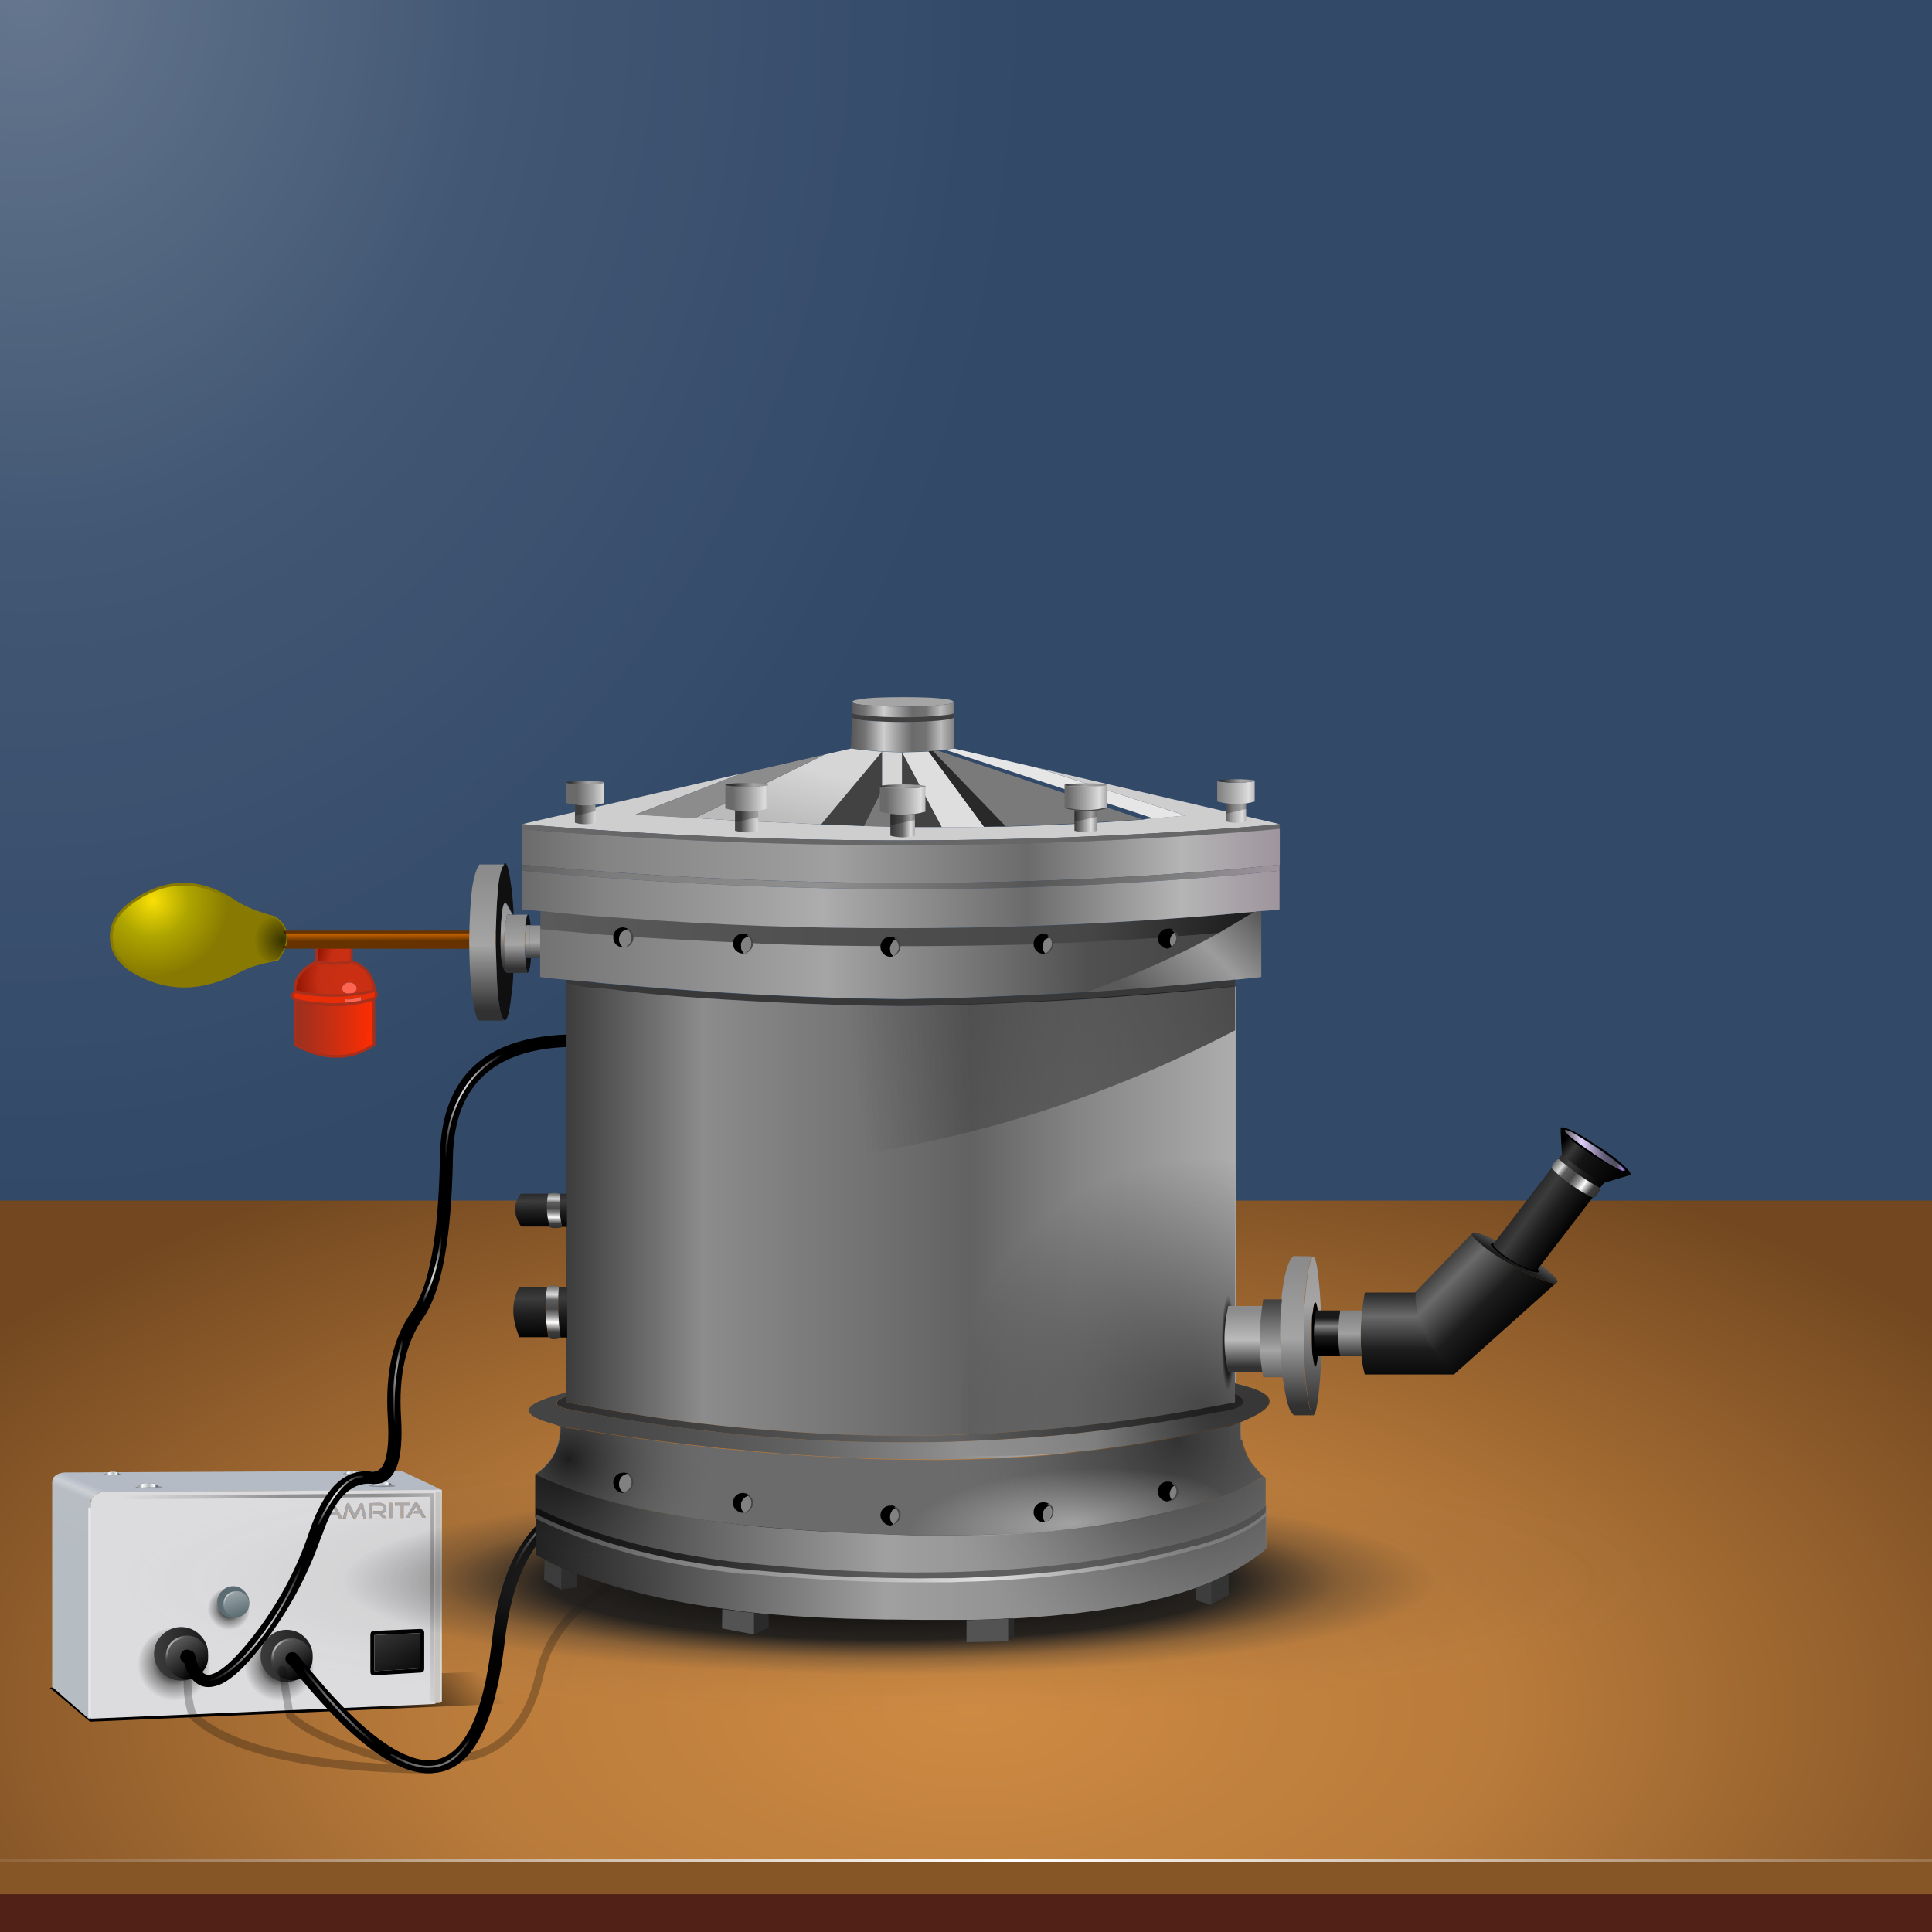 <?xml version="1.0" encoding="UTF-8" standalone="no"?>
<!-- Generator: Adobe Illustrator 16.0.0, SVG Export Plug-In . SVG Version: 6.00 Build 0)  -->
<!DOCTYPE svg  PUBLIC '-//W3C//DTD SVG 1.1//EN'  'http://www.w3.org/Graphics/SVG/1.1/DTD/svg11.dtd'>
<svg id="Layer_1" xmlns="http://www.w3.org/2000/svg" xml:space="preserve" height="700px" viewBox="0 0 700 700" width="700px" version="1.1" y="0px" x="0px" xmlns:xlink="http://www.w3.org/1999/xlink" enable-background="new 0 0 700 700">
<rect fill-rule="evenodd" height="576.9" width="711.2" clip-rule="evenodd" y="-11.9" x="-6" fill="#324968"/>
<radialGradient id="SVGID_1_" gradientUnits="userSpaceOnUse" cy="-7.05" cx="10.25" gradientTransform="matrix(.986 0 0 1.194 -.1 2.45)" r="368.48">
	<stop stop-color="#fff" stop-opacity=".251" offset="0"/>
	<stop stop-color="#fff" stop-opacity=".075" offset=".474"/>
	<stop stop-color="#fff" stop-opacity="0" offset="1"/>
</radialGradient>
<rect fill-rule="evenodd" height="576.9" width="711.2" clip-rule="evenodd" y="-11.9" x="-6" fill="url(#SVGID_1_)"/>
<linearGradient id="SVGID_2_" y2="539.59" gradientUnits="userSpaceOnUse" x2="349.68" y1="456.62" x1="349.57">
	<stop stop-color="#2D4462" stop-opacity="0" offset="0"/>
	<stop stop-color="#1F3752" offset="1"/>
</linearGradient>
<rect fill-rule="evenodd" height="245.5" width="711.2" clip-rule="evenodd" y="359.5" x="-6" fill="url(#SVGID_2_)"/>
<rect fill-rule="evenodd" height="32.7" width="711.2" clip-rule="evenodd" y="671.2" x="-6" fill="#512117"/>
<rect fill-rule="evenodd" height="32.7" width="711.2" clip-rule="evenodd" y="653.6" x="-6" fill="#865627"/>
<radialGradient id="SVGID_3_" gradientUnits="userSpaceOnUse" cy="618.6" cx="352.1" gradientTransform="matrix(1 0 0 .501 0 308.92)" r="446.3">
	<stop stop-color="#CD8A43" offset="0"/>
	<stop stop-color="#B97B3B" offset=".431"/>
	<stop stop-color="#734820" offset="1"/>
</radialGradient>
<rect fill-rule="evenodd" height="238.5" width="711.2" clip-rule="evenodd" y="435" x="-6" fill="url(#SVGID_3_)"/>
<radialGradient id="SVGID_4_" gradientUnits="userSpaceOnUse" cy="674" cx="367.6" gradientTransform="matrix(1 0 0 .647 0 237.73)" r="405.6">
	<stop stop-color="#fff" offset="0"/>
	<stop stop-color="#fff" stop-opacity="0" offset="1"/>
	<stop stop-color="#fff" offset="1"/>
</radialGradient>
<rect fill-rule="evenodd" height="1.2" width="713.6" clip-rule="evenodd" y="673.4" x="-6.4" fill="url(#SVGID_4_)"/>
				<linearGradient id="SVGID_5_" y2="420.3" gradientUnits="userSpaceOnUse" x2="-287.82" gradientTransform="matrix(.503 -.864 .7 .785 -0 -0)" y1="420.3" x1="-327.68">
				<stop offset="0"/>
				<stop stop-color="#090909" stop-opacity="0" offset="1"/>
			</linearGradient>
			<polygon points="32.6 623.8 18 611.5 214.9 604.2 240.9 614.8" fill="url(#SVGID_5_)" clip-rule="evenodd" fill-rule="evenodd"/>
			<g clip-rule="evenodd" fill-rule="evenodd">
				<linearGradient id="SVGID_6_" y2="537.95" gradientUnits="userSpaceOnUse" x2="89.332" y1="582.93" x1="70.269">
					<stop stop-color="#B5BCC2" offset="0"/>
					<stop stop-color="#B7BDC3" offset=".439"/>
					<stop stop-color="#CCD0D5" offset=".49"/>
					<stop stop-color="#B3BAC4" offset=".549"/>
					<stop stop-color="#B4BBC5" offset="1"/>
				</linearGradient>
				<path fill="url(#SVGID_6_)" d="m159.8 539.8h-0.2l-2.8 0.1-119.8 0.7c-0.2 0-0.4 0-0.7 0.1l-0.6 0.3c-0.7 0.1-1.2 0.5-1.7 1l-0.1 0.1-0.2 0.2-0.3 0.4c-0.6 0.9-0.9 2.2-0.9 3.8-0.1-1.7 0.2-2.9 0.9-3.8l0.3-0.4 0.2-0.2c-0.5 0.6-0.7 1.4-0.8 2.5v78l-1 0.1-13.2-11.5v-74c0-1.1 0.4-1.9 1.1-2.5s1.7-1 3.2-1.2l122.2-0.6 11.5 5.4 2.9 1.5zm-127.3 6.8v75.4-75.4z"/>
				<path fill="#DCDCDE" d="m158.4 616h-0.3v0.9h-0.1v0.2h-0.2v0.2h-0.4v0.1h-0.5l-3.8 0.2-120.1 5.1v-78c0.1-1.1 0.3-1.9 0.8-2.5l0.2-0.2c0.5-0.4 1.1-0.8 1.8-1l0.6-0.3c0.3-0.1 0.5-0.1 0.7-0.1l119.8-0.8 2.8-0.1h0.2l0.2 0.2v76.6l-0.6 0.3h-0.5v-0.8h-0.6l0.4-63v-11.4 11.4l-0.4 63zm-124.4-74c0.5-0.6 1.1-0.9 1.8-1-0.8 0.3-1.3 0.6-1.8 1zm97.7 8.1h1l-1.2-5-0.2-0.3c-0.1-0.1-0.3-0.2-0.4-0.2-0.2 0-0.4 0.2-0.6 0.5l-1.8 3.6-1.9-3.6c-0.1-0.3-0.3-0.5-0.6-0.5-0.1 0-0.2 0.1-0.3 0.2l-0.2 0.4-1.3 5h1.1l0.8-3.8 1.8 3.5c0.1 0.2 0.3 0.4 0.6 0.4 0.2 0 0.4-0.1 0.5-0.4l1.8-3.5 0.9 3.7zm8.3-3.6c0-0.6-0.3-1.1-0.8-1.5-0.4-0.3-1-0.5-1.6-0.5l-3.9 0.1v5.4h0.9v-4.5h3.1c0.9 0 1.4 0.3 1.4 1 0 0.3-0.1 0.6-0.5 0.8-0.2 0.1-0.5 0.2-0.9 0.2h-2.5v1h2l1.5 1.5h1.4l-1.6-1.6c0.5-0.2 0.9-0.4 1.1-0.7 0.3-0.3 0.4-0.7 0.4-1.2zm2.1 3.5v-5.5h-0.9v5.5h0.9zm6.3-4.5v-1h-5.3v1h2.1v4.5h1v-4.5h2.2zm3.7 2.8l0.9 1.6h1.3l-2.8-5-0.3-0.4c-0.2-0.1-0.3-0.2-0.5-0.2s-0.3 0.1-0.4 0.2-0.2 0.2-0.3 0.4l-2.9 5h1.2l2.4-4.1 0.9 1.6h-1.3l-0.6 0.9h2.4zm-32-3.3c-0.2 0.1-0.3 0.2-0.3 0.3l-2.9 5h1.2l2.5-4.1 1 1.5h-1.6l-0.6 1h2.6l0.9 1.5h1.3l-2.9-5-0.3-0.2c-0.1-0.2-0.3-0.3-0.5-0.3-0.1 0-0.3 0.1-0.4 0.3zm-56.1 57l0.1 0.6c0.2 0.2 0.5 0.4 0.9 0.5 0.6-0.3 1-0.7 1-1.2-0.2-0.4-0.5-0.6-1-0.8-0.2 0.1-0.4 0.2-0.6 0.4-0.3 0.2-0.4 0.4-0.4 0.5z"/>
				<path fill="#ABABAF" d="m120.1 545c0.1-0.2 0.3-0.3 0.4-0.3 0.2 0 0.3 0.1 0.5 0.3l0.3 0.3 2.9 5h-1.2l-0.9-1.5h-2.6l0.6-1h1.4l-1-1.5-2.5 4.1h-1.2l2.9-5c0.1-0.3 0.2-0.4 0.4-0.4zm32 3.3h-2.5l0.6-0.9h1.3l-0.9-1.6-2.4 4.1h-1.2l2.9-5c0.1-0.1 0.2-0.3 0.3-0.4s0.3-0.2 0.4-0.2c0.2 0 0.3 0.1 0.5 0.2l0.3 0.4 2.8 5h-1.2l-0.9-1.6zm-3.7-2.8h-2.1v4.5h-1v-4.5h-2.1v-1h5.3v1zm-6.3 4.5h-0.9v-5.5h0.9v5.5zm-2.1-3.5c0 0.5-0.1 0.9-0.4 1.2-0.2 0.3-0.6 0.5-1.1 0.7l1.6 1.6h-1.4l-1.5-1.5h-2v-1h2.5c0.4 0 0.7-0.1 0.9-0.2 0.3-0.2 0.5-0.5 0.5-0.8 0-0.7-0.5-1-1.4-1h-3.1v4.5h-0.9v-5.4l3.9-0.1c0.7 0 1.2 0.2 1.6 0.5 0.6 0.4 0.8 0.9 0.8 1.5zm-8.3 3.6l-0.8-3.8-1.8 3.5c-0.1 0.2-0.3 0.4-0.5 0.4-0.3 0-0.5-0.1-0.6-0.4l-1.8-3.5-0.8 3.8h-1.1l1.3-5 0.2-0.4c0.1-0.1 0.2-0.2 0.3-0.2 0.3 0 0.5 0.2 0.6 0.5l1.9 3.6 1.8-3.6c0.2-0.4 0.4-0.5 0.6-0.5 0.1 0 0.3 0.1 0.4 0.2l0.2 0.3 1.2 5-1.1 0.1z"/>
				<linearGradient id="SVGID_7_" y2="602.12" gradientUnits="userSpaceOnUse" x2="237.84" y1="602.12" x1="-1393.5">
					<stop stop-color="#B5BCC2" offset="0"/>
					<stop stop-color="#B7BDC3" offset=".439"/>
					<stop stop-color="#CCD0D5" offset=".49"/>
					<stop stop-color="#B3BAC4" offset=".549"/>
					<stop stop-color="#B4BBC5" offset="1"/>
				</linearGradient>
				<path fill="url(#SVGID_7_)" d="m64 602c0-0.1 0.1-0.3 0.4-0.5 0.2-0.2 0.4-0.3 0.6-0.4 0.4 0.1 0.8 0.4 1 0.8 0 0.5-0.3 0.9-1 1.2-0.4-0.1-0.7-0.3-0.9-0.5l-0.1-0.6z"/>
				<path fill="none" d="m33.9 542.2l-0.2 0.2-0.3 0.4c-0.6 0.9-0.9 2.2-0.9 3.8m127-6.8l-2.8 0.1-119.7 0.7c-0.2 0-0.4 0-0.7 0.1l-0.6 0.3c-0.7 0.3-1.3 0.6-1.8 1l-0.1 0.1"/>
					<polyline stroke-linejoin="round" points="32.5 546.6 32.5 557.2 32.5 622" stroke="#E9E9EB" stroke-linecap="round" stroke-miterlimit="3" fill="none"/>
					<polyline points="158.4 616 158.8 553 158.8 544.3 158.8 541.6" stroke="#CAC7C2" stroke-linecap="square" stroke-miterlimit="3" stroke-width="2" fill="none"/>
			</g>
					<path fill-opacity=".247" clip-rule="evenodd" d="m54.3 538.3c1.3 0 2.4 0 3.3 0.2 0.8 0.1 1.2 0.3 1 0.5s-0.5 0.3-1.1 0.3h-3.3c-1.6 0-2.9 0-3.9-0.1s-1.4-0.3-1.1-0.4c0.2-0.1 0.8-0.3 1.8-0.4 0.9-0.1 2-0.1 3.3-0.1z" fill-rule="evenodd"/>
					<path fill="#8F9BA0" clip-rule="evenodd" d="m51.6 537.5c1.2-0.3 2.6-0.3 4.2 0 0.2 0.1 0.3 0.1 0.4 0.2 0.7 0.3 1.1 0.6 1.2 1l-7.4 0.1c0-0.4 0.4-0.8 1.1-1.1 0.2-0.1 0.4-0.2 0.5-0.2z" fill-rule="evenodd"/>
					<linearGradient id="SVGID_8_" y2="538.2" gradientUnits="userSpaceOnUse" x2="56.638" y1="538.2" x1="50.663">
						<stop stop-color="#9DA7AC" offset="0"/>
						<stop stop-color="#fff" offset=".145"/>
						<stop stop-color="#B1B9BC" offset=".557"/>
						<stop stop-color="#fff" offset=".878"/>
						<stop stop-color="#5B6C73" offset="1"/>
					</linearGradient>
					<path fill="url(#SVGID_8_)" clip-rule="evenodd" d="m51.6 537.6c1.2-0.3 2.6-0.3 4.2 0 0.2 0.1 0.3 0.1 0.4 0.2 0.7 0.3 1.1 0.7 1.2 1l-7.4 0.2c0-0.4 0.4-0.8 1.1-1.2 0.2-0.1 0.4-0.1 0.5-0.2z" fill-rule="evenodd"/>
					<path fill-opacity=".247" clip-rule="evenodd" d="m143.1 538.4c-0.2 0.2-0.5 0.3-1.1 0.3s-1.7 0-3.3 0.1c-1.6 0-2.9-0.1-3.9-0.2s-1.4-0.3-1.1-0.3c0.2-0.1 0.8-0.3 1.8-0.3 1-0.1 2.1-0.2 3.4-0.2s2.4 0.1 3.3 0.2c0.7 0 1.1 0.2 0.9 0.4z" fill-rule="evenodd"/>
					<path fill="#8F9BA0" clip-rule="evenodd" d="m136.3 536.9c1.2-0.3 2.6-0.3 4.1 0 0.2 0.1 0.3 0.1 0.5 0.2 0.7 0.3 1.1 0.7 1.1 1.1l-7.4 0.1c0-0.4 0.3-0.8 1-1.2 0.3-0.1 0.4-0.1 0.7-0.2z" fill-rule="evenodd"/>
					<linearGradient id="SVGID_9_" y2="537.62" gradientUnits="userSpaceOnUse" x2="141.24" y1="537.62" x1="135.26">
						<stop stop-color="#9DA7AC" offset="0"/>
						<stop stop-color="#fff" offset=".145"/>
						<stop stop-color="#B1B9BC" offset=".557"/>
						<stop stop-color="#fff" offset=".878"/>
						<stop stop-color="#5B6C73" offset="1"/>
					</linearGradient>
					<path fill="url(#SVGID_9_)" clip-rule="evenodd" d="m136.3 537c1.2-0.3 2.6-0.3 4.1 0 0.2 0.1 0.3 0.1 0.5 0.2 0.7 0.3 1.1 0.7 1.1 1l-7.4 0.1c0-0.4 0.3-0.8 1-1.2 0.3 0.1 0.4 0 0.7-0.1z" fill-rule="evenodd"/>
					<path fill-opacity=".247" clip-rule="evenodd" d="m43.4 534c0.6 0.1 0.8 0.2 0.8 0.3-0.1 0.1-0.4 0.2-0.9 0.2h-2.1c-1.1 0-1.9 0-2.6-0.1s-0.9-0.2-0.8-0.3c0.2-0.1 0.6-0.2 1.2-0.3 0.7-0.1 1.4-0.2 2.3-0.2s1.5 0.3 2.1 0.4z" fill-rule="evenodd"/>
					<path fill="#8F9BA0" clip-rule="evenodd" d="m42.6 533.5c0.4 0.2 0.6 0.4 0.6 0.7l-4.8 0.1c0-0.3 0.2-0.6 0.7-0.8 0.1 0 0.2-0.1 0.4-0.1 0.8-0.2 1.8-0.2 2.8 0 0.1 0 0.2 0 0.3 0.1z" fill-rule="evenodd"/>
					<linearGradient id="SVGID_10_" y2="533.82" gradientUnits="userSpaceOnUse" x2="42.85" y1="533.82" x1="38.85">
						<stop stop-color="#9DA7AC" offset="0"/>
						<stop stop-color="#fff" offset=".145"/>
						<stop stop-color="#B1B9BC" offset=".557"/>
						<stop stop-color="#fff" offset=".878"/>
						<stop stop-color="#5B6C73" offset="1"/>
					</linearGradient>
					<path fill="url(#SVGID_10_)" clip-rule="evenodd" d="m42.6 533.5c0.4 0.2 0.6 0.4 0.6 0.7l-4.8 0.1c0-0.3 0.2-0.6 0.7-0.8 0.1 0 0.2-0.1 0.4-0.1 0.8-0.2 1.8-0.2 2.8 0 0.1 0.1 0.2 0.1 0.3 0.1z" fill-rule="evenodd"/>
					<path fill-opacity=".247" clip-rule="evenodd" d="m127.7 533.6c0.9 0 1.6 0.1 2.2 0.2 0.5 0.1 0.8 0.2 0.7 0.3s-0.4 0.2-0.8 0.2h-2.1c-1.1 0-2 0-2.6-0.1-0.7-0.1-0.9-0.2-0.8-0.3 0.2-0.1 0.6-0.2 1.2-0.3 0.6 0.1 1.3 0 2.2 0z" fill-rule="evenodd"/>
					<path fill="#8F9BA0" clip-rule="evenodd" d="m128.8 533.1c0.1 0 0.2 0.1 0.3 0.1 0.5 0.2 0.7 0.4 0.7 0.7l-4.8 0.1c0-0.3 0.2-0.6 0.6-0.8 0.1 0 0.3-0.1 0.4-0.1 0.8-0.2 1.8-0.2 2.8 0z" fill-rule="evenodd"/>
					<linearGradient id="SVGID_11_" y2="533.57" gradientUnits="userSpaceOnUse" x2="129.35" y1="533.57" x1="125.35">
						<stop stop-color="#9DA7AC" offset="0"/>
						<stop stop-color="#fff" offset=".145"/>
						<stop stop-color="#B1B9BC" offset=".557"/>
						<stop stop-color="#fff" offset=".878"/>
						<stop stop-color="#5B6C73" offset="1"/>
					</linearGradient>
					<path fill="url(#SVGID_11_)" clip-rule="evenodd" d="m128.8 533.2c0.1 0 0.2 0.1 0.3 0.1 0.5 0.2 0.7 0.4 0.7 0.7l-4.8 0.1c0-0.3 0.2-0.6 0.6-0.8 0.1 0 0.3-0.1 0.4-0.1 0.8-0.2 1.8-0.2 2.8 0z" fill-rule="evenodd"/>
				<radialGradient id="SVGID_12_" gradientUnits="userSpaceOnUse" cy="562.16" cx="118.96" gradientTransform="matrix(1 -.01 0 1 0 .056)" r="77.341">
				<stop stop-opacity=".349" offset=".333"/>
				<stop stop-opacity=".149" offset=".608"/>
				<stop stop-opacity="0" offset="1"/>
			</radialGradient>
			<path fill="url(#SVGID_12_)" clip-rule="evenodd" d="m34.1 543.8c0.9-1.1 2.3-1.7 4.2-1.8l119-1v75.6h-1.3v-74.3l-117.7 1c-1.4 0-2.5 0.4-3.1 1.1l-0.3 0.4c-0.6 0.8-0.8 2-0.8 3.5 0 0.2-0.1 0.3-0.1 0.4-0.1 0.1-0.3 0.2-0.4 0.2-0.2 0-0.4 0-0.5-0.1s-0.2-0.3-0.2-0.5c0-1.9 0.3-3.3 1-4.3l0.2-0.2z" fill-rule="evenodd"/>
				<radialGradient id="SVGID_13_" gradientUnits="userSpaceOnUse" cy="602.75" cx="63.25" r="13.488">
					<stop stop-opacity=".749" offset=".333"/>
					<stop stop-opacity=".349" offset=".608"/>
					<stop stop-opacity="0" offset="1"/>
				</radialGradient>
				<path fill="url(#SVGID_13_)" clip-rule="evenodd" d="m68.9 615.4c-1.7 1-3.7 1.5-6 1.5-3.5 0-6.5-1.3-9.1-4-2.5-2.7-3.8-5.8-3.8-9.5s1.3-6.8 3.8-9.5c2.6-2.7 5.6-4 9.1-4s6.5 1.3 9.1 4c2.5 2.6 3.8 5.8 3.8 9.5v0.9 0.8c0 3-1 5.6-3 7.7-1.3 1.2-2.5 2.1-3.9 2.6z" fill-rule="evenodd"/>
				<linearGradient id="SVGID_14_" y2="599.25" gradientUnits="userSpaceOnUse" x2="90.538" y1="599.25" x1="36.263">
					<stop stop-color="#5E5E5E" offset="0"/>
					<stop offset="1"/>
				</linearGradient>
				<path fill="url(#SVGID_14_)" clip-rule="evenodd" d="m65.6 589.5c2.7 0 5 1 6.9 2.9s2.9 4.2 2.9 6.8-1 5-2.9 6.9c-1.9 1.9-4.1 2.8-6.9 2.8-2.7 0-4.9-1-6.9-2.8-1.9-1.9-2.9-4.2-2.9-6.9s1-5 2.9-6.8c2-1.9 4.3-2.9 6.9-2.9z" fill-rule="evenodd"/>
				<linearGradient id="SVGID_15_" y2="606.71" gradientUnits="userSpaceOnUse" x2="72.135" y1="594.14" x1="63.195">
					<stop stop-color="#5E5E5E" offset="0"/>
					<stop offset="1"/>
				</linearGradient>
				<path fill="url(#SVGID_15_)" clip-rule="evenodd" d="m62.2 606c-1.5-1.5-2.3-3.4-2.3-5.5s0.8-4 2.3-5.6c1.5-1.5 3.4-2.3 5.5-2.3s3.9 0.8 5.4 2.3c1.5 1.6 2.3 3.4 2.3 5.6s-0.8 4-2.3 5.5c-1.5 1.6-3.3 2.3-5.4 2.3s-4-0.8-5.5-2.3z" fill-rule="evenodd"/>
				<path clip-rule="evenodd" d="m66 598.5c0.5-0.6 1.1-0.8 1.8-0.8s1.3 0.3 1.8 0.8 0.8 1 0.8 1.8c0 0.6-0.3 1.2-0.8 1.7s-1.1 0.8-1.8 0.8c-0.7 0-1.3-0.3-1.8-0.8s-0.7-1.1-0.7-1.7c0.1-0.7 0.3-1.3 0.7-1.8z" fill-rule="evenodd"/>
				<radialGradient id="SVGID_16_" gradientUnits="userSpaceOnUse" cy="597.2" cx="63.75" r="5.175">
					<stop stop-color="#fff" offset="0"/>
					<stop stop-color="#fff" stop-opacity="0" offset="1"/>
				</radialGradient>
				<path fill="url(#SVGID_16_)" clip-rule="evenodd" d="m67.7 593.3h-0.4c-4.6 0.6-6.8 3.3-6.7 8.2v0.3h-0.6v-0.3c-0.1-5.3 2.3-8.3 7.3-8.9h0.4v0.7z" fill-rule="evenodd"/>
				<radialGradient id="SVGID_17_" gradientUnits="userSpaceOnUse" cy="603.35" cx="101.5" r="13.012">
					<stop stop-opacity=".749" offset=".333"/>
					<stop stop-opacity=".349" offset=".608"/>
					<stop stop-opacity="0" offset="1"/>
				</radialGradient>
				<path fill="url(#SVGID_17_)" clip-rule="evenodd" d="m106.9 615.5c-1.7 1-3.6 1.5-5.8 1.5-3.4 0-6.3-1.3-8.7-3.8-2.4-2.6-3.7-5.6-3.7-9.2s1.2-6.6 3.7-9.2c2.4-2.6 5.3-3.9 8.7-3.9s6.3 1.3 8.8 3.9c2.4 2.5 3.6 5.6 3.6 9.2v0.9s0 0.5 0 0.7c0 2.9-0.9 5.4-2.8 7.4-1.2 1.2-2.5 2.1-3.8 2.5z" fill-rule="evenodd"/>
				<linearGradient id="SVGID_18_" y2="599.95" gradientUnits="userSpaceOnUse" x2="127.79" y1="599.95" x1="75.413">
					<stop stop-color="#5E5E5E" offset="0"/>
					<stop offset="1"/>
				</linearGradient>
				<path fill="url(#SVGID_18_)" clip-rule="evenodd" d="m103.8 590.5c2.6 0 4.8 0.9 6.7 2.8 1.8 1.8 2.8 4.1 2.8 6.7s-0.9 4.8-2.8 6.6c-1.8 1.8-4.1 2.8-6.7 2.8s-4.8-0.9-6.6-2.8c-1.9-1.8-2.8-4-2.8-6.6s0.9-4.8 2.8-6.7c1.8-1.8 4-2.8 6.6-2.8z" fill-rule="evenodd"/>
				<linearGradient id="SVGID_19_" y2="607.12" gradientUnits="userSpaceOnUse" x2="110.05" y1="595" x1="101.42">
					<stop stop-color="#5E5E5E" offset="0"/>
					<stop offset="1"/>
				</linearGradient>
				<path fill="url(#SVGID_19_)" clip-rule="evenodd" d="m111 606.5c-1.4 1.5-3.2 2.3-5.3 2.3s-3.8-0.8-5.3-2.3c-1.5-1.5-2.2-3.3-2.2-5.4s0.7-3.8 2.2-5.3c1.4-1.5 3.2-2.2 5.3-2.2s3.8 0.7 5.3 2.2c1.5 1.5 2.2 3.3 2.2 5.3 0 2.1-0.7 3.9-2.2 5.4z" fill-rule="evenodd"/>
				<path clip-rule="evenodd" d="m104.2 599.3c0.5-0.5 1.1-0.7 1.7-0.7 0.7 0 1.2 0.2 1.7 0.7s0.8 1.1 0.8 1.7-0.3 1.2-0.8 1.6c-0.5 0.5-1 0.8-1.7 0.8-0.6 0-1.2-0.3-1.7-0.8s-0.8-1-0.8-1.6c0.1-0.7 0.3-1.2 0.8-1.7z" fill-rule="evenodd"/>
				<radialGradient id="SVGID_20_" gradientUnits="userSpaceOnUse" cy="597.95" cx="101.9" r="4.987">
					<stop stop-color="#fff" offset="0"/>
					<stop stop-color="#fff" stop-opacity="0" offset="1"/>
				</radialGradient>
				<path fill="url(#SVGID_20_)" clip-rule="evenodd" d="m105.4 593.5h0.3l0.1 0.7h-0.4c-4.4 0.6-6.5 3.2-6.4 7.9v0.3h-0.7v-0.4c-0.1-5 2.2-7.9 7.1-8.5z" fill-rule="evenodd"/>
				<radialGradient id="SVGID_21_" gradientUnits="userSpaceOnUse" cy="582.8" cx="83" r="7.8">
					<stop stop-opacity=".749" offset=".333"/>
					<stop stop-opacity=".349" offset=".608"/>
					<stop stop-opacity="0" offset="1"/>
				</radialGradient>
				<path fill="url(#SVGID_21_)" clip-rule="evenodd" d="m77.6 577.7c1.4-1.5 3.2-2.3 5.2-2.3 2.1 0 3.8 0.8 5.3 2.3s2.2 3.4 2.2 5.5v0.5 0.5c0 1.7-0.6 3.1-1.8 4.3-0.7 0.8-1.5 1.3-2.3 1.6-1 0.6-2.1 0.9-3.5 0.9-2 0-3.8-0.8-5.2-2.3-1.5-1.5-2.2-3.3-2.2-5.5 0.1-2.2 0.8-4 2.3-5.5z" fill-rule="evenodd"/>
				<path fill="#5B6C73" clip-rule="evenodd" d="m78.7 580.5c0-1.6 0.6-3 1.7-4 1.1-1.2 2.5-1.8 4.1-1.8s2.9 0.6 4 1.8c1.2 1.1 1.8 2.4 1.8 4s-0.6 3-1.8 4.1c-1.1 1.1-2.5 1.7-4 1.7-1.6 0-3-0.6-4.1-1.7-1.1-1.2-1.7-2.6-1.7-4.1z" fill-rule="evenodd"/>
				<linearGradient id="SVGID_22_" y2="585.48" gradientUnits="userSpaceOnUse" x2="87.083" y1="576.81" x1="84.218">
					<stop stop-color="#9DA7AC" offset="0"/>
					<stop stop-color="#5B6C73" offset="1"/>
				</linearGradient>
				<path fill="url(#SVGID_22_)" clip-rule="evenodd" d="m90.3 581.2c0 1.3-0.5 2.4-1.4 3.3s-2 1.4-3.3 1.4-2.4-0.5-3.3-1.4c-0.9-0.9-1.4-2-1.4-3.3s0.5-2.4 1.4-3.4c0.9-0.9 2-1.3 3.3-1.3s2.4 0.4 3.3 1.3c0.9 0.9 1.4 2 1.4 3.4z" fill-rule="evenodd"/>
				<radialGradient id="SVGID_23_" gradientUnits="userSpaceOnUse" cy="579.25" cx="83.3" r="3.075">
					<stop stop-color="#fff" offset="0"/>
					<stop stop-color="#fff" stop-opacity="0" offset="1"/>
				</radialGradient>
				<path fill="url(#SVGID_23_)" clip-rule="evenodd" d="m81 582v-0.2c-0.1-3.2 1.4-4.9 4.4-5.3h0.2v0.5h-0.2c-2.7 0.3-4.1 2-4 4.8v0.2h-0.4z" fill-rule="evenodd"/>
			<g clip-rule="evenodd" fill-rule="evenodd">
				<path d="m152.2 591.7l-16.5 0.7v13.1l16.5-1v-12.8zm-16.7-0.8l16.7-0.7c1 0 1.5 0.5 1.5 1.3v13.1c0 0.9-0.5 1.4-1.5 1.4l-16.7 1c-0.9 0-1.3-0.5-1.3-1.3v-13.5c0.1-0.9 0.5-1.3 1.3-1.3z"/>
					<linearGradient id="SVGID_24_" y2="150.23" gradientUnits="userSpaceOnUse" x2="604.13" gradientTransform="matrix(.464 .886 -.88 .475 0 -0)" y1="150.23" x1="586.35">
					<stop stop-color="#333" offset="0"/>
					<stop stop-color="#090909" offset="1"/>
				</linearGradient>
				<polygon points="152.2 591.7 152.2 604.5 135.8 605.5 135.8 592.4" fill="url(#SVGID_24_)"/>
			</g>
		<path fill-opacity=".247" clip-rule="evenodd" d="m143 639.2c-0.2 0.1-0.3 0.2-0.5 0.2 4.4 0.2 9 0.3 13.8 0.3 0.4 0 0.8 0.2 1.1 0.5s0.4 0.6 0.4 1-0.1 0.7-0.5 1c-0.3 0.3-0.6 0.4-1 0.4-44.8-0.5-74-7.2-87.5-20-0.2-0.2-0.3-0.4-0.3-0.6-1.9-5.2-2.4-11.3-1.6-18.3 0-0.4 0.2-0.7 0.5-1s0.6-0.4 1.1-0.3c0.4 0 0.7 0.2 0.9 0.5 0.3 0.3 0.4 0.7 0.3 1-0.7 6.4-0.3 11.9 1.3 16.7 11.8 10.7 35.5 16.9 70.9 18.6-18.7-4.9-31.4-10.5-37.9-16.7-0.2-0.2-0.4-0.5-0.4-0.8l-2.8-16.5c-0.1-0.4 0-0.8 0.3-1 0.2-0.3 0.5-0.5 0.9-0.6s0.8 0 1.1 0.3c0.3 0.2 0.5 0.5 0.6 0.9l2.6 16c6.4 5.7 18.5 10.9 36.3 15.6 0.4 0.1 0.6 0.3 0.9 0.7 0.2 0.3 0.3 0.7 0.2 1.1-0.1 0.5-0.4 0.8-0.7 1zm76.2-65.2l4.2 1c-0.1 0-0.4 0.1-0.6 0.2-14.3 8.2-23 18.9-25.9 32-4.3 18.8-14.3 29.2-30 31.3-0.4 0-0.7-0.1-1-0.3s-0.5-0.5-0.6-0.9 0-0.8 0.3-1.1c0.2-0.3 0.5-0.5 0.9-0.5 14.3-2 23.5-11.7 27.5-29 3-13.7 11.4-24.5 25.2-32.7z" fill-rule="evenodd"/>
		<path clip-rule="evenodd" d="m207.3 546.2c0.3 0.6 0.4 1.1 0.2 1.8-0.2 0.6-0.5 1.1-1.1 1.3-13.2 7.1-21.1 22.4-23.6 46.1-3.6 30.5-12.2 46.2-25.8 47-13 1.3-30.5-11.9-52.5-39.7-0.4-0.5-0.6-1.1-0.5-1.7s0.4-1.2 0.9-1.6 1-0.5 1.6-0.4 1.1 0.3 1.6 0.8c20.6 26 36.8 38.7 48.5 38 11.2-1.2 18.4-15.5 21.6-42.9 2.7-25.6 11.4-42.1 26.1-49.6 0.6-0.3 1.1-0.4 1.8-0.2 0.5 0.1 0.9 0.5 1.2 1.1z" fill-rule="evenodd"/>
		<path clip-rule="evenodd" d="m213.5 377.1c0 0.6-0.3 1.1-0.7 1.6-0.5 0.4-1 0.6-1.6 0.6-30.9-0.7-46.6 12.7-47.1 40-0.5 29.4-4.1 48.9-10.9 58.4-6.2 8.9-8.8 20.8-7.9 35.6 0.5 8.1 0 14.2-1.5 18-1.9 4.8-5 6.9-9.5 6.3-7.4-0.5-13.2 5.7-17.6 18.6h-0.1c-5 14.5-12.1 27.7-21.3 39.5-7.2 9.3-13.1 14.4-17.7 15.3-2.9 0.7-5.4 0-7.4-2-1.7-1.6-3-4.4-3.9-8.3-0.2-0.6-0.1-1.2 0.3-1.7 0.3-0.6 0.8-0.9 1.4-1s1.2 0 1.7 0.3 0.9 0.8 1 1.5c0.6 2.8 1.5 4.8 2.7 6.1 0.8 0.8 1.8 1.1 3 0.8 3.8-1 8.8-5.6 15.1-13.6 9-11.5 15.9-24.2 20.6-38.2 5.3-15.7 12.8-22.9 22.5-21.7 2.2 0.2 3.7-1 4.7-3.4 1.3-3.5 1.7-8.9 1.2-16.2-1-16.1 1.9-29 8.8-38.5 6.3-9.1 9.6-27.7 10.1-55.8 0.4-30.3 17.6-45.2 51.8-44.5 0.6 0 1.1 0.2 1.6 0.7 0.5 0.4 0.7 1 0.7 1.6z" fill-rule="evenodd"/>
			<g clip-rule="evenodd" fill-rule="evenodd">
					<radialGradient id="SVGID_25_" gradientUnits="userSpaceOnUse" cy="398.05" cx="169.9" gradientTransform="matrix(1 0 0 1.522 0 -207.6)" r="16.25">
					<stop stop-color="#fff" offset="0"/>
					<stop stop-color="#fff" stop-opacity="0" offset="1"/>
				</radialGradient>
				<path fill="url(#SVGID_25_)" d="m168 394.5c5.5-8.8 14-14.3 25.4-16.5h0.3c0.1 0 0.1 0.1 0.1 0.2s0 0.2-0.1 0.3-0.1 0.1-0.2 0.1c-11.3 2.2-19.6 7.7-25 16.3s-7.5 19.4-6.3 32.2c0 0.1 0 0.2-0.1 0.3s-0.1 0.1-0.2 0.1-0.2 0-0.3-0.1-0.1-0.1-0.1-0.2c-1.1-13.2 1-24 6.5-32.7z"/>
					<radialGradient id="SVGID_26_" gradientUnits="userSpaceOnUse" cy="460.1" cx="156.4" gradientTransform="matrix(1 0 0 3.342 0 -1077.7)" r="5.075">
					<stop stop-color="#fff" offset="0"/>
					<stop stop-color="#fff" stop-opacity="0" offset="1"/>
				</radialGradient>
				<path fill="url(#SVGID_26_)" d="m160 442.8c0.1-0.1 0.2-0.1 0.3-0.1s0.1 0 0.2 0.1 0.1 0.2 0.1 0.3c-0.4 12-3.6 23.1-9.6 33.4-0.1 0.1-0.1 0.1-0.2 0.1h-0.3c-0.1-0.1-0.1-0.1-0.1-0.2-0.1-0.1-0.1-0.2 0-0.3 5.9-10.2 9.1-21.2 9.5-33.1 0.1-0.1 0.1-0.2 0.1-0.2z"/>
					<radialGradient id="SVGID_27_" gradientUnits="userSpaceOnUse" cy="501.1" cx="144.65" gradientTransform="matrix(1 0 0 5.292 0 -2150.9)" r="3.25">
					<stop stop-color="#fff" offset="0"/>
					<stop stop-color="#fff" stop-opacity="0" offset="1"/>
				</radialGradient>
				<path fill="url(#SVGID_27_)" d="m145.5 485.7c0-0.1 0.1-0.2 0.1-0.2 0.1-0.1 0.1-0.1 0.3 0 0.1 0 0.1 0.1 0.2 0.1 0 0.1 0.1 0.2 0.1 0.3-3.1 11.2-4 22.4-2.5 33.7 0 0.1 0 0.1-0.1 0.2 0 0.1-0.1 0.1-0.2 0.1h-0.3c-0.1-0.1-0.1-0.1-0.1-0.2-1.5-11.4-0.7-22.7 2.5-34z"/>
				<radialGradient id="SVGID_28_" gradientUnits="userSpaceOnUse" cy="542.85" cx="122.4" r="13.462">
					<stop stop-color="#fff" offset="0"/>
					<stop stop-color="#fff" stop-opacity="0" offset="1"/>
				</radialGradient>
				<path fill="url(#SVGID_28_)" d="m131.6 535c0 0.1 0 0.1-0.1 0.2s-0.1 0.1-0.2 0.1c-4.9-0.2-10.1 5.5-15.6 17l-0.2 0.2h-0.3c-0.1 0-0.1-0.1-0.1-0.2-0.1-0.1-0.1-0.2 0-0.3 5.7-11.8 11.1-17.6 16.3-17.3 0.1 0 0.2 0 0.3 0.1-0.1 0.1-0.1 0.2-0.1 0.2z"/>
				<radialGradient id="SVGID_29_" gradientUnits="userSpaceOnUse" cy="587.95" cx="92.25" r="27.025">
					<stop stop-color="#fff" offset="0"/>
					<stop stop-color="#fff" stop-opacity="0" offset="1"/>
				</radialGradient>
				<path fill="url(#SVGID_29_)" d="m110 565.3c0.1 0 0.1 0.1 0.1 0.2v0.3c-4.1 10.7-9.5 20.3-16.2 28.8-6.6 8.4-12.7 13.3-18.1 14.8h-0.3c-0.1-0.1-0.1-0.1-0.1-0.2v-0.3c0-0.1 0.1-0.1 0.2-0.1 5.3-1.4 11.2-6.3 17.8-14.6 6.7-8.4 12-17.9 16-28.5 0-0.1 0.1-0.2 0.1-0.2 0.3-0.2 0.4-0.2 0.5-0.2z"/>
			</g>
		<g clip-rule="evenodd" fill-rule="evenodd">
				<radialGradient id="SVGID_30_" gradientUnits="userSpaceOnUse" cy="559.65" cx="203.15" gradientTransform="matrix(1 0 0 .854 0 81.513)" r="19.825">
				<stop stop-color="#fff" offset="0"/>
				<stop stop-color="#fff" stop-opacity="0" offset="1"/>
			</radialGradient>
			<path fill="url(#SVGID_30_)" d="m183 576.5c1.2-4.1 2.6-7.8 4.3-11.2 4.2-8.4 10-14.5 17.2-18.3h0.3c0.1 0 0.1 0.1 0.2 0.2v0.3c0 0.1-0.1 0.2-0.1 0.2-7.1 3.7-12.8 9.7-16.9 18-1.7 3.3-3.1 7-4.3 11 0 0.1-0.1 0.2-0.1 0.2-0.1 0.1-0.2 0.1-0.3 0.1s-0.2-0.1-0.2-0.2c-0.1-0.1-0.1-0.2-0.1-0.3z"/>
			<radialGradient id="SVGID_31_" gradientUnits="userSpaceOnUse" cy="610.9" cx="130.15" r="21.388">
				<stop stop-color="#fff" offset="0"/>
				<stop stop-color="#fff" stop-opacity="0" offset="1"/>
			</radialGradient>
			<path fill="url(#SVGID_31_)" d="m138 633c0.1 0 0.1 0.1 0.2 0.2 0 0.1 0 0.2-0.1 0.3l-0.2 0.2c-0.1 0-0.2 0-0.3-0.1-8.8-6.4-18.9-17-30.4-32-0.1-0.1-0.1-0.1 0-0.2 0-0.1 0-0.2 0.1-0.3s0.2-0.1 0.3 0c0.1 0 0.1 0 0.2 0.1 11.5 14.8 21.5 25.5 30.2 31.8z"/>
				<radialGradient id="SVGID_32_" gradientUnits="userSpaceOnUse" cy="634.6" cx="155.7" gradientTransform="matrix(1 0 0 .637 0 230.24)" r="16.538">
				<stop stop-color="#fff" offset="0"/>
				<stop stop-color="#fff" stop-opacity="0" offset="1"/>
			</radialGradient>
			<path fill="url(#SVGID_32_)" d="m141.5 636v-0.3c0-0.1 0.1-0.2 0.2-0.2h0.2c0.8 0.4 1.5 0.8 2.3 1.2 7.1 3.7 13.1 4.1 18.2 1.2s9.1-9.2 12.1-18.9c0-0.1 0.1-0.1 0.2-0.1 0.1-0.1 0.1-0.1 0.3 0 0.1 0 0.1 0 0.2 0.1v0.2c-3.1 9.8-7.3 16.3-12.4 19.3-5.2 3-11.5 2.7-18.8-1.1-0.7-0.4-1.5-0.8-2.3-1.3-0.2 0-0.2-0.1-0.2-0.1z"/>
		</g>
			<radialGradient id="SVGID_33_" gradientUnits="userSpaceOnUse" cy="572.7" cx="322.45" gradientTransform="matrix(1 0 0 .172 0 474.26)" r="279.98">
			<stop offset="0"/>
			<stop stop-color="#1D1D1D" stop-opacity=".949" offset=".443"/>
			<stop stop-color="#282828" stop-opacity=".349" offset=".584"/>
			<stop stop-color="#333" stop-opacity=".047" offset=".71"/>
			<stop stop-color="#777" stop-opacity="0" offset="1"/>
		</radialGradient>
		<path fill="url(#SVGID_33_)" clip-rule="evenodd" d="m132.7 519.5c55.7-6.6 118.9-9.9 189.8-9.9 53.4 0 102.5 1.9 147.2 5.6 0.4 0 0.8 0 1.2 0.1 8.8 0.7 17.4 1.5 25.9 2.4 10.6 1.1 20.8 2.3 30.8 3.7 14.8 1.9 29.1 4.1 42.8 6.6 68.4 12.3 102.7 27.2 102.7 44.6 0 17.5-34.2 32.3-102.7 44.6-68.4 12.3-151 18.5-247.9 18.5-70.8 0-134.1-3.3-189.8-9.9-15.6-1.9-30.5-4-44.9-6.3-4.4-0.7-8.8-1.5-13.1-2.3-68.6-12.2-102.8-27.1-102.8-44.5s34.3-32.3 102.8-44.6c4.3-0.8 8.7-1.5 13.1-2.3 14.4-2.4 29.3-4.5 44.9-6.3z" fill-rule="evenodd"/>
			<g clip-rule="evenodd" fill-rule="evenodd">
					<linearGradient id="SVGID_34_" y2="372.61" gradientUnits="userSpaceOnUse" x2="134.02" gradientTransform="matrix(1 .001 .004 1 0 0)" y1="372.61" x1="105.54">
					<stop stop-color="#9A3020" offset="0"/>
					<stop stop-color="#FE2D02" offset="1"/>
				</linearGradient>
				<path fill="url(#SVGID_34_)" d="m106.9 362.8c6.3 1.4 12.3 1.9 17.9 1.6 2.1-0.1 4.1-0.4 6.1-0.8 1.5-0.3 3-0.6 4.5-1l0.1 16c-8.5 5.7-18 5.7-28.6 0v-15.8z"/>
					<linearGradient id="SVGID_35_" y2="363.15" gradientUnits="userSpaceOnUse" x2="134.05" gradientTransform="matrix(1 .001 .004 1 0 0)" y1="363.15" x1="105.55">
					<stop stop-color="#752317" offset="0"/>
					<stop stop-color="#F92D03" offset="1"/>
				</linearGradient>
				<path fill="url(#SVGID_35_)" d="m106.9 362.3c6.3 1.4 12.3 1.9 18 1.5 2-0.2 4-0.4 6-0.8 1.5-0.3 3-0.6 4.5-1v0.6c-1.5 0.4-3 0.7-4.5 1-2 0.4-4 0.7-6.1 0.8-5.7 0.4-11.7-0.2-17.9-1.6v-0.5z"/>
					<linearGradient id="SVGID_36_" y2="361.3" gradientUnits="userSpaceOnUse" x2="456.42" gradientTransform="matrix(1 .001 .003 1 -0 -0)" y1="361.3" x1="-1032.9">
					<stop stop-color="#9A3020" offset="0"/>
					<stop stop-color="#FE2D02" offset="1"/>
				</linearGradient>
				<path fill="url(#SVGID_36_)" d="m124.9 363.8c-5.7 0.3-11.8-0.2-18-1.5-1.2-1-1.2-2 0-3 9.3 2 18.9 1.9 28.8-0.2 0.1 0 0.2 0 0.3-0.1 0.7 1.2 0.5 2.3-0.5 3-1.5 0.4-3 0.7-4.5 1l-0.1-1.8c-2.3 0.8-4.3 1-5.9 0.8v1.8z"/>
					<radialGradient id="SVGID_37_" fx="-126.56" gradientUnits="userSpaceOnUse" cy="-354.58" cx="-127.25" gradientTransform="matrix(-1 -.001 -.003 -.999 .001 .399)" r="22.275">
					<stop stop-color="#CC2F12" offset="0"/>
					<stop stop-color="#C42F14" offset=".569"/>
					<stop stop-color="#8D1300" offset="1"/>
				</radialGradient>
				<path fill="url(#SVGID_37_)" d="m114.8 348.4c4.1 0.9 8.3 0.9 12.5-0.1 5 1.7 7.8 5.1 8.3 10.3v0.5c-9.9 2.1-19.5 2.2-28.8 0.2-0.3-4.7 2.4-8.3 8-10.9zm10 8.2c-0.5 0.4-0.8 0.9-0.8 1.5s0.3 1 0.8 1.5c0.5 0.4 1 0.5 1.8 0.5 0.7 0 1.3-0.2 1.8-0.5 0.5-0.4 0.8-0.9 0.8-1.5s-0.3-1-0.8-1.5c-0.5-0.4-1.1-0.6-1.8-0.6-0.8 0-1.4 0.2-1.8 0.6z"/>
				<path fill="#FD6452" d="m124.8 356.6c0.5-0.4 1-0.6 1.8-0.6 0.7 0 1.3 0.2 1.8 0.6s0.8 0.9 0.8 1.5-0.3 1-0.8 1.5c-0.5 0.4-1.1 0.5-1.8 0.5s-1.3-0.2-1.8-0.5c-0.5-0.4-0.8-0.9-0.8-1.5s0.3-1.1 0.8-1.5zm6.1 6.4c-2 0.4-4 0.7-6 0.8v-1.8c1.6 0.3 3.6 0 5.9-0.8l0.1 1.8z"/>
				<linearGradient id="SVGID_38_" y2="344.22" gradientUnits="userSpaceOnUse" x2="115.04" y1="347.44" x1="127.2">
					<stop stop-color="#CC2F12" offset="0"/>
					<stop stop-color="#C42F14" offset=".569"/>
					<stop stop-color="#8D1300" offset="1"/>
				</linearGradient>
				<path fill="url(#SVGID_38_)" d="m127.3 348.3c-4.3 1-8.4 1-12.5 0.1v-5.2h12.5v5.1z"/>
					<path stroke-linejoin="round" d="m106.9 359.3c-0.3-4.6 2.3-8.3 7.9-10.9v-5.2h12.5v5.1c5 1.7 7.8 5.1 8.3 10.3m0 0.4c0.1 0 0.2 0 0.3-0.1 0.7 1.2 0.5 2.3-0.5 3v0.6l0.1 16c-8.5 5.7-18 5.7-28.6 0v-15.8-0.5c-1.2-1-1.2-2 0-3 9.2 2 18.8 2 28.7-0.2zm-10.7 4.8c2-0.2 4-0.4 6-0.8 1.5-0.3 3-0.6 4.5-1m-28.5 0.3c6.3 1.4 12.3 1.9 18 1.5m-10.1-15.4c4.1 0.9 8.3 0.9 12.5-0.1" stroke="#A72F1C" stroke-linecap="round" stroke-miterlimit="3" fill="none"/>
			</g>
			<g clip-rule="evenodd" fill-rule="evenodd">
					<radialGradient id="SVGID_39_" gradientUnits="userSpaceOnUse" cy="326.37" cx="54.363" gradientTransform="matrix(1 .001 .003 .999 .001 .298)" r="27.575">
					<stop stop-color="#F9E006" offset="0"/>
					<stop stop-color="#AEA500" offset=".474"/>
					<stop stop-color="#877901" offset="1"/>
				</radialGradient>
				<path fill="url(#SVGID_39_)" d="m103.4 337.7c0.4 1.7 0.3 3.5-0.4 5.5-0.6 1.4-1.4 2.9-2.5 4.4-5.9 1-10.5 2.4-13.8 4.2-13.7 7.3-26.6 7.3-38.7 0-0.1 0-0.2-0.1-0.3-0.1-5-3.4-7.4-7.5-7.4-12.3 0-4.7 2.4-8.8 7.3-12.3 0-0.1 0.1-0.1 0.1-0.1 12.3-8.8 24.9-8.9 37.8-0.1 3.3 2.1 8 4 14.1 5.6 2 1.6 3.3 3.3 3.8 5.2z"/>
				<linearGradient id="SVGID_40_" y2="343.73" gradientUnits="userSpaceOnUse" x2="146.96" y1="337.08" x1="146.94">
					<stop stop-color="#630" offset="0"/>
					<stop stop-color="#CA6502" offset=".172"/>
					<stop stop-color="#630" offset=".58"/>
				</linearGradient>
				<path fill="url(#SVGID_40_)" d="m103 343.2c0.7-2 0.9-3.8 0.4-5.5h87.6v5.5h-88z"/>
					<path stroke-linejoin="round" d="m103 343.2c-0.6 1.4-1.4 2.9-2.5 4.4-5.9 1-10.5 2.4-13.8 4.2-13.7 7.3-26.6 7.3-38.7 0-0.1 0-0.2-0.1-0.3-0.1-5-3.4-7.4-7.5-7.4-12.3 0-4.7 2.4-8.8 7.3-12.3 0-0.1 0.1-0.1 0.1-0.1 12.3-8.8 24.9-8.9 37.8-0.1 3.3 2.1 8 4 14.1 5.6 2 1.5 3.3 3.2 3.8 5.1 0.4 1.8 0.3 3.6-0.4 5.6z" stroke="#877901" stroke-linecap="round" stroke-miterlimit="3" fill="none"/>
					<path stroke-linejoin="round" d="m103.4 337.7h87.6m0 5.6l-88-0.1" stroke="#630" stroke-linecap="round" stroke-miterlimit="3" fill="none"/>
			</g>
				<radialGradient id="SVGID_41_" gradientUnits="userSpaceOnUse" cy="340.83" cx="101.28" gradientTransform="matrix(1 .001 .004 1 -0 .002)" r="10.475">
				<stop stop-opacity=".592" offset="0"/>
				<stop stop-opacity="0" offset="1"/>
			</radialGradient>
			<path fill="url(#SVGID_41_)" clip-rule="evenodd" d="m95.8 333c0.4-0.5 1.7-0.6 3.9-0.4 5.1 3.8 5.4 8.8 0.9 15-3.4 0.7-5.3 0.5-5.6-0.5l0.1 0.6c-0.5-0.4-1-0.8-1.4-1.3-1.5-1.6-2.2-3.6-2.2-5.9s0.7-4.3 2.2-6c0.6-0.6 1.3-1.1 2.1-1.5z" fill-rule="evenodd"/>
		<g clip-rule="evenodd" fill-rule="evenodd">
			<path fill="#101010" d="m183.8 352.4h2 0.2c-0.1 3.3-0.4 6.2-0.8 8.8-0.6 5.6-1.4 8.4-2.3 8.4-0.2 0-0.3 0-0.3-0.1-0.9-0.8-1.6-3.6-2.1-8.3-0.1-0.4-0.1-0.8-0.1-1.1-0.2-1.9-0.3-4-0.4-6.2l-0.4-12v-0.3-0.4-3.3l0.3-8.3c0.1-2.6 0.3-5 0.5-7.3 0-0.4 0-0.8 0.1-1.3 0.5-4.5 1.3-7.3 2.4-8.3 0.9 0 1.6 2.8 2.3 8.3 0.4 2.7 0.7 6.1 0.9 10.1h-0.5c-0.3-0.7-0.8-1.8-1.7-3.3-0.8-1.5-1.4-1-1.8 1.7-0.3 2.6-0.5 4.5-0.5 5.5-0.6 11.1 0.2 16.8 2.2 17.4zm6.9-17.1h-0.2c0.1-2.2 0.4-3.5 0.8-3.9l0.3 0.3c0.4 1.2 0.6 2.4 0.6 3.6h-1.5zm1.2 11.8h0.5v0.1c-0.2 2.7-0.5 4.4-1.1 5.1v0.1h-0.3c-0.4-1.9-0.6-3.6-0.6-5.3h1.5z"/>
			<linearGradient id="SVGID_42_" y2="366.21" gradientUnits="userSpaceOnUse" x2="176.48" y1="316.59" x1="176.48">
				<stop stop-color="#8C8C8C" offset="0"/>
				<stop stop-color="#A5A5A5" offset=".522"/>
				<stop stop-color="#313131" offset="1"/>
			</linearGradient>
			<path fill="url(#SVGID_42_)" d="m182.9 313c-1.1 1-1.9 3.8-2.4 8.3-0.1 0.4-0.1 0.8-0.1 1.3-0.2 2.3-0.4 4.7-0.5 7.3l-0.3 8.3v3.3 0.4 0.3l0.4 12c0.1 2.2 0.2 4.2 0.4 6.2 0 0.4 0 0.8 0.1 1.1 0.5 4.7 1.3 7.5 2.1 8.3h-8.9c-0.9-0.1-1.7-2.9-2.6-8.3-0.7-5.4-1-11.9-1.1-19.4v-1.1c0.1-7.6 0.4-14.1 1.1-19.5 0.6-3.9 1.5-6.7 2.6-8.3h9.2z"/>
			<linearGradient id="SVGID_43_" y2="350.33" gradientUnits="userSpaceOnUse" x2="183.47" y1="323.58" x1="183.47">
				<stop stop-color="#8C8C8C" offset="0"/>
				<stop stop-color="#A5A5A5" offset=".522"/>
				<stop stop-color="#313131" offset="1"/>
			</linearGradient>
			<path fill="url(#SVGID_43_)" d="m185.5 331.4h-1.8c-1.4 6.7-1.4 13.7 0 21-2-0.6-2.7-6.3-2.2-17.1 0-1 0.2-2.9 0.5-5.5 0.4-2.7 1-3.2 1.8-1.7 0.9 1.5 1.5 2.6 1.7 3.3z"/>
			<linearGradient id="SVGID_44_" y2="350.84" gradientUnits="userSpaceOnUse" x2="184.66" y1="332.96" x1="184.66">
				<stop stop-color="#8C8C8C" offset="0"/>
				<stop stop-color="#A5A5A5" offset=".522"/>
				<stop stop-color="#313131" offset="1"/>
			</linearGradient>
			<path fill="url(#SVGID_44_)" d="m186.6 331.4v21.1h-0.7-0.2-2c-1.4-7.3-1.4-14.3 0-21h2.9z"/>
			<linearGradient id="SVGID_45_" y2="350.84" gradientUnits="userSpaceOnUse" x2="188.93" y1="332.96" x1="188.93">
				<stop stop-color="#8C8C8C" offset="0"/>
				<stop stop-color="#A5A5A5" offset=".522"/>
				<stop stop-color="#313131" offset="1"/>
			</linearGradient>
			<path fill="url(#SVGID_45_)" d="m190.7 335.3c-0.6 3.2-0.8 7.1-0.4 11.9 0 1.7 0.2 3.4 0.6 5.3h-4.4v-21.1h4.6c-0.4 0.4-0.6 1.7-0.8 3.9h0.4z"/>
			<linearGradient id="SVGID_46_" y2="347.45" gradientUnits="userSpaceOnUse" x2="193.9" y1="335.05" x1="193.9">
				<stop stop-color="#8C8C8C" offset="0"/>
				<stop stop-color="#A5A5A5" offset=".522"/>
				<stop stop-color="#313131" offset="1"/>
			</linearGradient>
			<polygon points="192.4 347.1 191.9 347.1 191.9 335.3 192.3 335.3 195.9 335.3 195.9 347.1" fill="url(#SVGID_46_)"/>
			<linearGradient id="SVGID_47_" y2="347.45" gradientUnits="userSpaceOnUse" x2="191.01" y1="335.05" x1="191.01">
				<stop stop-color="#8C8C8C" offset="0"/>
				<stop stop-color="#A5A5A5" offset=".522"/>
				<stop stop-color="#313131" offset="1"/>
			</linearGradient>
			<path fill="url(#SVGID_47_)" d="m190.4 347.1c-0.4-4.7-0.3-8.7 0.4-11.9h1.2v11.9h-1.6z"/>
			<linearGradient id="SVGID_48_" y2="350.84" gradientUnits="userSpaceOnUse" x2="193.18" y1="332.96" x1="193.18">
				<stop stop-color="#8C8C8C" offset="0"/>
				<stop stop-color="#A5A5A5" offset=".522"/>
				<stop stop-color="#313131" offset="1"/>
			</linearGradient>
			<polygon points="193.4 352.4 193.4 352.5 193 352.5" fill="url(#SVGID_48_)"/>
		</g>
		<g clip-rule="evenodd" fill-rule="evenodd">
			<path fill="#CECECE" d="m417.8 296.5c3.9-0.3 7.9-0.7 11.9-1l-54.1-17.4 88.1 20.5c-5.1 0.5-10.2 0.9-15.3 1.3-40.7 3.1-81.3 4.6-121.8 4.6-45.8 0-91.6-2-137.4-5.9l79.2-18.3-38.1 14.8 19.1 1.1h0.4l0.4 0.1h0.3 0.2l1.1 0.1 16.3 1c12.5 0.5 22.4 0.9 29.6 1.3 5.1 0.2 10.3 0.4 15.5 0.6 6.1 0.1 12.2 0.3 18.3 0.4h9.9c5.1 0 10.2 0 15.4-0.1 2.6-0.1 5.2-0.1 7.8-0.1 15.7-0.4 31.6-1.2 47.6-2.4 0.6-0.1 1.3-0.1 1.9-0.1 0.2-0.1 0.3-0.1 0.5-0.1 0.9-0.3 2.1-0.3 3.2-0.4z"/>
			<path fill="#E6E6E6" d="m417.8 296.5l-75.5-24.9c1.1-0.1 2.3-0.3 3.4-0.4l29.8 6.9 54.1 17.4c-3.9 0.4-7.8 0.7-11.8 1z"/>
			<path fill="#A5A5A5" d="m345.5 254.5c-0.4 0.4-2.2 0.7-5.4 1-3.5 0.4-7.8 0.5-12.9 0.5s-9.4-0.2-13-0.5c-3.2-0.2-4.9-0.6-5.3-1-0.1-0.1-0.1-0.1-0.1-0.2 0-0.5 1.8-0.9 5.4-1.3 3.6-0.3 7.9-0.4 13-0.4s9.4 0.1 12.9 0.4c3.6 0.3 5.4 0.8 5.4 1.3v0.2z"/>
			<path fill="#404040" d="m308.8 260l0.1-1.7c0.5 0.4 2.3 0.7 5.4 0.9 3.6 0.4 7.9 0.6 13 0.6s9.4-0.2 12.9-0.6c3-0.2 4.8-0.5 5.4-0.8l0.1 1.7c-0.6 0.4-2.4 0.7-5.5 1-3.5 0.3-7.8 0.5-12.9 0.5s-9.4-0.2-13-0.5c-3.3-0.3-5.1-0.6-5.5-1.1z"/>
			<linearGradient id="SVGID_49_" y2="263.5" gradientUnits="userSpaceOnUse" x2="350.31" y1="263.5" x1="308.79">
				<stop stop-color="#5A5A5A" offset="0"/>
				<stop stop-color="#737373" offset=".11"/>
				<stop stop-color="#CECECE" offset=".275"/>
				<stop stop-color="#6B6B6B" offset=".522"/>
				<stop stop-color="#737373" offset=".643"/>
				<stop stop-color="#bbb" offset=".772"/>
				<stop stop-color="#4A4A4A" offset="1"/>
			</linearGradient>
			<path fill="url(#SVGID_49_)" d="m345.5 258.5c-0.6 0.3-2.4 0.6-5.4 0.8-3.5 0.4-7.8 0.6-12.9 0.6s-9.4-0.2-13-0.6c-3.1-0.2-4.9-0.5-5.4-0.9l0.1-3.9c0.3 0.4 2.1 0.8 5.3 1 3.6 0.4 7.9 0.5 13 0.5s9.4-0.2 12.9-0.5c3.1-0.2 4.9-0.6 5.4-1v4zm-7.5 13.6c-0.5 0-1.1 0.1-1.6 0.1-3.2 0.2-6.5 0.3-9.7 0.3-6.1-0.1-12.3-0.5-18.4-1.4l0.4-11.1c0.4 0.4 2.2 0.8 5.4 1.1 3.6 0.3 7.9 0.5 13 0.5s9.4-0.2 12.9-0.5c3.1-0.3 4.9-0.6 5.5-1l0.2 11.1c-1.2 0.2-2.3 0.3-3.4 0.4-0.8 0.1-1.7 0.2-2.5 0.3-0.5 0.1-1.2 0.1-1.8 0.2z"/>
			<path fill="#7A7A7A" d="m339.9 272l74 24.9c-0.6 0-1.3 0.1-1.9 0.1-16 1.1-31.9 1.9-47.6 2.4l-26.4-27.3c0.6-0.1 1.3-0.1 1.9-0.1zm-26.9 27.3l6.6-13.1h7.2l4.5 13.5c-6.2-0.2-12.3-0.3-18.3-0.4zm123 245.5h-0.5c0.1-0.1 0.1-0.1 0.2-0.1 1.3-0.4 3.6-1.1 6.8-2.2-2.1 0.7-4.2 1.5-6.4 2.3h-0.1zm22.5-9.3c-3.6 1.8-7.8 3.6-12.3 5.4 3.2-1.4 7-3.4 11.4-6-0.1-0.1 0.3 0.1 0.9 0.6z"/>
			<path fill="#DEDEDE" d="m336.5 272.3l20.1 27.3c-5.2 0.1-10.3 0.1-15.4 0.1l-14.3-27v-0.1c3.1-0.1 6.3-0.1 9.6-0.3z"/>
			<path fill="#424242" d="m326.8 272.6l14.3 27h-9.9l-4.5-13.5v-13.5zm-7.2 13.5l-6.6 13.1c-5.2-0.2-10.4-0.4-15.5-0.6l22.1-26.4v13.9z"/>
			<linearGradient id="SVGID_50_" y2="278.16" gradientUnits="userSpaceOnUse" x2="292.41" y1="299.43" x1="286.71">
				<stop stop-color="#bbb" offset="0"/>
				<stop stop-color="#D6D6D6" offset="1"/>
			</linearGradient>
			<path fill="url(#SVGID_50_)" d="m251.8 296.4l47-23 9.6-2.2c6.1 0.9 12.3 1.3 18.4 1.4v13.6h-7.2v-13.9l-22.1 26.4c-7.3-0.4-17.2-0.8-29.6-1.3l-16.3-1-0.6-0.1h0.8z"/>
			<path fill="#292929" d="m356.5 299.5l-20.1-27.3c0.5-0.1 1.1-0.1 1.6-0.1l26.3 27.3c-2.5 0-5.1 0-7.8 0.1z"/>
			<linearGradient id="SVGID_51_" y2="336.5" gradientUnits="userSpaceOnUse" x2="454.45" y1="336.5" x1="195.75">
				<stop stop-color="#5A5A5A" offset="0"/>
				<stop stop-color="#464646" offset=".772"/>
				<stop stop-color="#1A1A1A" offset="1"/>
			</linearGradient>
			<path fill="url(#SVGID_51_)" d="m195.8 336.6v-6.5c10.3 1 20.7 1.9 31.1 2.6 32.8 2.4 66 3.6 99.7 3.6 33.6 0.1 66.7-1.1 99.5-3.6 7.4-0.5 14.9-1.1 22.3-1.8 2-0.2 4.1-0.4 6.1-0.5-1.3 0.8-2.6 1.6-3.9 2.3-0.7 0.4-1.5 0.9-2.3 1.4-2.3 1.3-4.5 2.7-6.8 4-3.6 0.3-7.3 0.6-10.9 0.9-0.5 0-0.9 0-1.4 0.1-0.4 0-1.4 0.1-3 0.2-0.5 0-0.9 0-1.3 0.1-0.4 0-0.8 0-1.3 0.1-0.9 0.1-1.7 0.2-2.3 0.3-0.7 0-1.3 0.1-2 0.1h-0.3c-11.4 0.8-22.9 1.4-34.4 1.9h-1.8-0.8c-0.2 0-0.4 0-0.5 0.1-0.7 0-1.5 0-2.2 0.1-1.2 0-2.4 0-3.6 0.1-1.1 0-2.3 0.1-3.4 0.2-16 0.4-30.3 0.6-42.8 0.6h-2.7-0.5-0.1-0.3c-19.6 0-36.5-0.3-50.6-0.9-0.6 0-1.2-0.1-1.7-0.1-0.4 0-0.7 0-1.1-0.1-16.7-0.7-30.5-1.4-41.4-2.1-0.5-0.1-2.4-0.2-5.8-0.5-0.7-0.1-1.5-0.1-2.3-0.1-0.4-0.1-0.8-0.1-1.2-0.1h-1.1l-0.4-0.1c-0.6 0-1.2-0.1-1.8-0.1-7.3-0.7-15-1.4-22.7-2.2z"/>
			<linearGradient id="SVGID_52_" y2="349.33" gradientUnits="userSpaceOnUse" x2="454.45" y1="349.33" x1="195.75">
				<stop stop-color="#737373" offset="0"/>
				<stop stop-color="#A5A5A5" offset=".4"/>
				<stop stop-color="#505050" offset=".769"/>
				<stop stop-color="#424242" offset="1"/>
			</linearGradient>
			<path fill="url(#SVGID_52_)" d="m205.2 355c-3.2-0.3-6.3-0.6-9.5-1v-17.4c7.7 0.7 15.5 1.4 23.3 2.1 0.6 0.1 1.2 0.1 1.8 0.1l0.4 0.1h1.1c0.4 0 0.8 0 1.2 0.1 0.8 0 1.6 0.1 2.3 0.1 3.3 0.2 5.3 0.4 5.8 0.5 10.9 0.7 24.7 1.4 41.4 2.1 0.4 0.1 0.7 0.1 1.1 0.1 0.5 0 1.1 0 1.7 0.1 14.1 0.6 31 0.9 50.6 0.9h0.3 0.1 0.5 2.7c12.5 0 26.8-0.2 42.8-0.6 1.1-0.1 2.2-0.1 3.4-0.2s2.4-0.1 3.6-0.1c0.7 0 1.5-0.1 2.2-0.1 0.2-0.1 0.3-0.1 0.5-0.1h0.8 1.8c11.5-0.5 22.9-1.1 34.4-1.9h0.3c0.6-0.1 1.3-0.1 2-0.1 0.6-0.1 1.3-0.2 2.3-0.3 0.4 0 0.8-0.1 1.3-0.1 0.4-0.1 0.8-0.1 1.3-0.1 1.6-0.1 2.6-0.2 3-0.2 0.4-0.1 0.9-0.1 1.4-0.1 3.6-0.3 7.3-0.6 10.9-0.9-14.9 8.3-30.9 15.4-48.1 21.4-14.6 0.9-28.9 1.5-42.7 2-2.8 0.1-5.5 0.2-8.2 0.3-5.4 0.1-10.7 0.2-16 0.3-8-0.1-16.1-0.3-24.4-0.5-26.4-0.8-54.1-2.5-83.1-5.2-1.6-0.1-3.1-0.3-4.7-0.5-3.5-0.3-6.5-0.5-9.6-0.8z"/>
			<path fill="#383838" d="m393.4 359.5c17.5-1.1 35.5-2.7 54.1-4.5v2.4c-3.8 0.4-6.8 0.7-9 0.9-13.5 1.3-26.7 2.4-39.6 3.3-1.9 0.2-3.7 0.3-5.6 0.4-16.4 1-32.2 1.7-47.5 2.2h-1.8-1.7c-5.4 0.2-10.7 0.3-16 0.3-23-0.2-47.1-1.2-72.3-2.9-11.5-0.8-20.2-1.5-26-2.3-5.9-0.8-10.3-1.3-13.2-1.4s-6.2-0.7-9.8-1.7v-1.2c3.1 0.3 6.1 0.6 9.1 0.9 1.6 0.2 3.1 0.3 4.7 0.5 29.1 2.7 56.8 4.4 83.1 5.2 8.3 0.3 16.4 0.5 24.4 0.5 5.3-0.1 10.6-0.2 16-0.3 2.7-0.1 5.4-0.2 8.2-0.3 14-0.5 28.3-1.1 42.9-2z"/>
			<linearGradient id="SVGID_53_" y2="438.21" gradientUnits="userSpaceOnUse" x2="447.55" y1="438.21" x1="205.2">
				<stop stop-color="#3C3C3C" offset="0"/>
				<stop stop-color="#8C8C8C" offset=".204"/>
				<stop stop-color="#626262" offset=".604"/>
				<stop stop-color="#848484" offset=".761"/>
				<stop stop-color="#ADADAD" offset="1"/>
			</linearGradient>
			<path fill="url(#SVGID_53_)" d="m447.5 501.2v6.9c-2.3 0.4-4.6 0.9-6.8 1.3-8.1 1.5-16.2 2.9-24.3 4.1-11 1.6-22.1 3-33.1 4-10 0.9-19.9 1.6-29.9 2.1-4.7 0.2-9.4 0.3-14.1 0.5-7.3 0.1-14.6 0.1-21.8 0-16.6-0.3-33.3-1.3-50-2.9-2.4-0.2-4.7-0.5-7.1-0.7-3-0.4-5.9-0.7-8.9-1-15.3-1.9-30.7-4.4-46-7.4-0.1 0-0.2-0.1-0.3-0.1v-151.8c3.6 1 6.9 1.6 9.8 1.7 2.8 0.1 7.2 0.6 13.2 1.4 5.8 0.7 14.5 1.5 26 2.3 25.2 1.7 49.3 2.7 72.3 2.9 5.3 0 10.6-0.1 16-0.3h1.7 1.8c15.3-0.5 31.1-1.2 47.5-2.2 1.9-0.1 3.7-0.2 5.6-0.4 12.9-0.9 26.1-2 39.6-3.3 2.2-0.2 5.2-0.5 9-0.9v143.8z"/>
			<path fill="#676767" d="m189.1 300.4v-1.8c45.8 3.9 91.6 5.9 137.4 5.9 40.5 0 81.1-1.5 121.8-4.6 5.1-0.4 10.2-0.8 15.3-1.3v1.8c-5.1 0.4-10.2 0.9-15.3 1.3-40.7 3-81.3 4.6-121.8 4.6-45.8-0.1-91.6-2-137.4-5.9z"/>
			<linearGradient id="SVGID_54_" y2="310.13" gradientUnits="userSpaceOnUse" x2="463.65" y1="310.13" x1="189.1">
				<stop stop-color="#6B6B6B" offset="0"/>
				<stop stop-color="#848484" offset=".11"/>
				<stop stop-color="#A0A0A0" offset=".412"/>
				<stop stop-color="#6B6B6B" offset=".667"/>
				<stop stop-color="#B5B5B5" offset=".871"/>
				<stop stop-color="#9E949D" offset="1"/>
			</linearGradient>
			<path fill="url(#SVGID_54_)" d="m463.7 313.3l-15.3 1.5c-83.7 7.3-170.1 6.8-259.2-1.5v-12.9c45.8 3.9 91.6 5.8 137.4 5.8 40.5 0 81.1-1.5 121.8-4.6 5.1-0.4 10.2-0.8 15.3-1.3v13z"/>
			<linearGradient id="SVGID_55_" y2="317.67" gradientUnits="userSpaceOnUse" x2="463.65" y1="317.67" x1="189.1">
				<stop stop-color="#5E5E5E" offset="0"/>
				<stop stop-color="#7B7B7B" offset=".11"/>
				<stop stop-color="#919191" offset=".396"/>
				<stop stop-color="#555" offset=".667"/>
				<stop stop-color="#808080" offset=".871"/>
				<stop stop-color="#9E949D" offset="1"/>
			</linearGradient>
			<path fill="url(#SVGID_55_)" d="m189.1 315.5v-2.2c89.2 8.3 175.6 8.8 259.2 1.5l15.3-1.5v2.2l-15.3 1.5c-83.6 7.3-170 6.8-259.2-1.5z"/>
			<linearGradient id="SVGID_56_" y2="325.9" gradientUnits="userSpaceOnUse" x2="463.65" y1="325.9" x1="189.1">
				<stop stop-color="#6B6B6B" offset="0"/>
				<stop stop-color="#848484" offset=".11"/>
				<stop stop-color="#ADADAD" offset=".396"/>
				<stop stop-color="#6B6B6B" offset=".667"/>
				<stop stop-color="#B5B5B5" offset=".871"/>
				<stop stop-color="#9E949D" offset="1"/>
			</linearGradient>
			<path fill="url(#SVGID_56_)" d="m195.8 330.1c-1.1-0.1-2.3-0.2-3.4-0.3l-3-0.3h-0.3v-14c89.2 8.3 175.6 8.8 259.2 1.5l15.3-1.5v14c-2.2 0.2-4.4 0.5-6.7 0.6-0.9 0.1-1.7 0.2-2.5 0.3-2 0.1-4.1 0.3-6.1 0.5-7.4 0.7-14.9 1.3-22.3 1.8-32.8 2.4-65.9 3.6-99.5 3.6-33.7 0.1-66.9-1.1-99.7-3.6-10.4-0.6-20.8-1.5-31-2.6z"/>
			<linearGradient id="SVGID_57_" y2="319.69" gradientUnits="userSpaceOnUse" x2="462.25" y1="366.17" x1="415.78">
				<stop stop-color="#5A5A5A" offset="0"/>
				<stop stop-color="#9C9C9C" offset=".478"/>
				<stop stop-color="#424242" offset=".929"/>
			</linearGradient>
			<path fill="url(#SVGID_57_)" d="m393.4 359.5c17.2-6 33.3-13.1 48.1-21.4 2.3-1.3 4.5-2.7 6.8-4 0.8-0.5 1.5-0.9 2.3-1.4 1.3-0.8 2.6-1.5 3.9-2.3 0.8-0.1 1.7-0.2 2.5-0.3v23.9c-2.9 0.3-5.8 0.6-8.7 0.9h-0.8c-18.5 1.9-36.6 3.5-54.1 4.6z"/>
			<path fill="#8C8C8C" d="m250.5 296.4h-0.2-0.3l-0.3-0.1h-0.1-0.4l-19.1-1.1 38.1-14.8 30.5-7-47 23-0.5-0.1h-0.9c-1-0.1-0.8-0.1 0.6 0.1h-0.4z"/>
			<linearGradient id="SVGID_58_" y2="514.97" gradientUnits="userSpaceOnUse" x2="464.56" y1="514.97" x1="215.84">
				<stop stop-color="#444" offset="0"/>
				<stop stop-color="#626262" offset=".298"/>
				<stop stop-color="#888" offset=".494"/>
				<stop stop-color="#B7B7B7" offset=".729"/>
				<stop stop-color="#595959" offset="1"/>
			</linearGradient>
			<path fill="url(#SVGID_58_)" d="m447.5 505v-3.8c15.5 3.6 16.3 8.2 2.3 14-3.4 0.9-6.8 1.8-10.3 2.6-7.5 1.8-15.2 3.3-23.1 4.7-8.4 1.4-17 2.6-26 3.5-2.4 0.2-4.8 0.5-7.2 0.8-14 1.2-28.7 1.9-44 2-7.1 0-14.4-0.1-21.8-0.3-13.5-0.4-27.5-1.2-41.9-2.5-2.7-0.3-5.4-0.5-8.1-0.8-2.4-0.2-4.7-0.4-7.1-0.6-3-0.4-5.9-0.7-8.9-1-15.7-1.8-31.8-4.1-48.5-6.8-0.5-0.2-1.4-0.5-2.5-0.9-11.7-3.2-11.7-6.5 0-10 1.9-0.6 3.3-1 4.3-1.3 0.1 0 0.3 0.1 0.4 0.3v1c-4.7 1.8-4.7 3.3 0 4.5 15.5 3.1 30.9 5.5 46.3 7.5 2.9 0.4 5.9 0.7 8.9 1 2.4 0.2 4.7 0.5 7.1 0.8 16.7 1.6 33.4 2.6 50 2.8 7.3 0.1 14.5 0.1 21.8 0 4.7-0.1 9.4-0.3 14.1-0.5 10-0.4 20-1.1 29.9-2 11-1.1 22.1-2.5 33.1-4.1 8-1.2 16-2.5 24-4.1 2-0.4 4-0.8 6.1-1.1 0.4-0.1 0.7-0.2 1-0.3 4.2-1.6 4.2-3.4 0.1-5.4z"/>
			<linearGradient id="SVGID_59_" y2="513.8" gradientUnits="userSpaceOnUse" x2="450.57" y1="513.8" x1="201.65">
				<stop stop-color="#2B2B2B" offset="0"/>
				<stop stop-color="#636363" offset=".533"/>
				<stop stop-color="#444" offset="1"/>
			</linearGradient>
			<path fill="url(#SVGID_59_)" d="m447.5 505c4 2 4 3.8 0 5.4-0.3 0.1-0.7 0.1-1 0.3-2.1 0.4-4.1 0.8-6.1 1.1-8 1.5-16 2.9-24 4.1-11 1.6-22.1 3-33.1 4.1-10 0.9-19.9 1.6-29.9 2-4.7 0.2-9.4 0.4-14.1 0.5-7.3 0.1-14.6 0.1-21.8 0-16.6-0.2-33.3-1.2-50-2.8-2.4-0.3-4.7-0.5-7.1-0.8-3-0.3-5.9-0.7-8.9-1-15.4-1.9-30.9-4.4-46.3-7.5-4.7-1.2-4.7-2.7 0-4.5v2.1c0.1 0 0.2 0 0.3 0.1 15.4 3 30.7 5.5 46 7.4 2.9 0.3 5.9 0.7 8.9 1 2.4 0.2 4.7 0.5 7.1 0.7 16.7 1.6 33.4 2.6 50 2.9 7.3 0.1 14.5 0.1 21.8 0 4.7-0.1 9.4-0.3 14.1-0.5 10-0.5 20-1.2 29.9-2.1 11-1.1 22.1-2.4 33.1-4 8.1-1.2 16.1-2.6 24.3-4.1 2.3-0.4 4.5-0.9 6.8-1.3v-3.1z"/>
			<path fill="#6B6B6B" d="m457.5 534.9c-4.4 2.7-8.2 4.7-11.4 6-1.2 0.5-2.3 1-3.3 1.3-0.2 0-0.3 0.1-0.4 0.2-3.2 1.1-5.5 1.8-6.8 2.2 0 0-0.1 0-0.2 0.1h0.5c-0.2 0.1-1.1 0.3-2.6 0.5h-0.1c-5.3 1.6-10.9 3-16.8 4.3-1.6 0.3-3.2 0.7-4.8 1-8.9 1.7-18.3 3-28.4 4-13.6 1.3-28.3 1.8-44 1.8h-0.9c-5.2 0-10.4-0.2-15.9-0.3-1.7-0.1-3.4-0.1-5.1-0.2-18.3-0.7-35-1.9-50-3.5-2.4-0.3-4.8-0.6-7.1-0.9-3-0.4-5.9-0.8-8.9-1.3-24.3-3.7-43.4-9-57.3-16 3.3-2.3 5.6-5 7-8 1.3-2.8 1.9-5.8 1.8-9.1 16.7 2.7 32.8 5 48.5 6.8 2.9 0.3 5.9 0.6 8.9 1 2.4 0.2 4.7 0.4 7.1 0.6 2.7 0.2 5.4 0.5 8.1 0.8 14.4 1.2 28.4 2 41.9 2.5 7.4 0.2 14.7 0.3 21.8 0.3 15.3-0.1 30-0.7 44-2 2.4-0.3 4.8-0.5 7.2-0.8 8.9-0.9 17.6-2.1 26-3.5 7.9-1.3 15.6-2.9 23.1-4.7 3.4-0.8 6.9-1.7 10.3-2.6-0.4 3.4 0 6.6 1.1 9.6 0.1 0.4 0.3 0.8 0.4 1.2 0.5 1.2 1.1 2.4 1.8 3.5 1.2 1.4 2.6 3.1 4.5 5.2z"/>
			<linearGradient id="SVGID_60_" y2="552.95" gradientUnits="userSpaceOnUse" x2="458.5" y1="552.95" x1="194.25">
				<stop stop-color="#2B2B2B" offset="0"/>
				<stop stop-color="#A0A0A0" offset=".478"/>
				<stop stop-color="#777" offset="1"/>
			</linearGradient>
			<path fill="url(#SVGID_60_)" d="m458.5 535.5v10c-0.5 0.7-1.1 1.3-1.7 2-5.1 5.4-12.9 9.5-23.3 12.4l-5.5 2.8 4.9-2.6v-0.1l-1.2 0.3c-0.3 0.1-0.7 0.2-1 0.4l-2.7 0.5-7.8 3.3c4.5-2.1 6.5-3 6-2.9-1.3 0.3-2.7 0.6-4.2 1-1 0.2-2.1 0.5-3.2 0.7-0.6 0.2-1.3 0.3-1.9 0.4l-2 0.5c-5.8 1.2-11.9 2.3-18.1 3.3-4.4 0.6-9 1.2-13.6 1.7-2.2 0.2-4.4 0.5-6.6 0.7-7.6 0.7-15.5 1.2-23.6 1.5-1.4 0.1-4.4 0.2-9.1 0.3h-4.8-0.9c-3.8 0.1-7.6 0.1-11.5 0h-4c-1.8-0.1-3.6-0.1-5.4-0.2-4.3-0.1-8.8-0.3-13.3-0.5l-3.6-0.2c-2.3-0.1-4.7-0.2-7.1-0.3-2.3-0.2-4.5-0.3-6.8-0.5-6.6-0.7-13-1.6-19.3-2.5-5.4-0.9-10.8-1.8-16-2.8-19.2-3.6-36.8-8.2-52.7-13.9-1.5-0.4-3.1-0.8-4.6-1v-15.7c13.9 6.9 33 12.3 57.3 16 2.9 0.4 5.9 0.9 8.9 1.3 2.3 0.3 4.7 0.6 7.1 0.9 15 1.7 31.6 2.8 50 3.5 1.7 0 3.4 0.1 5.1 0.2 5.4 0.2 10.7 0.3 15.9 0.3h0.9c15.7 0.1 30.4-0.5 44-1.8 10-1 19.5-2.3 28.4-4 1.6-0.3 3.2-0.6 4.8-1 5.9-1.2 11.5-2.6 16.8-4.3h0.1c1.5-0.3 2.4-0.5 2.6-0.5h0.1c2.2-0.8 4.3-1.6 6.4-2.3 0.1-0.1 0.2-0.1 0.4-0.2 1-0.4 2.1-0.8 3.3-1.3 4.8-1.7 8.9-3.6 12.5-5.4zm-195.4 32.5l-0.4 0.1c-1-0.2-2-0.3-3.1-0.5 1.2 0.1 2.3 0.2 3.5 0.4z"/>
			<linearGradient id="SVGID_61_" y2="566.3" gradientUnits="userSpaceOnUse" x2="458.5" y1="566.3" x1="194.25">
				<stop stop-color="#1A1A1A" offset="0"/>
				<stop stop-color="#A0A0A0" offset=".478"/>
				<stop stop-color="#777" offset="1"/>
			</linearGradient>
			<path fill="url(#SVGID_61_)" d="m445.1 570.2c-2 1-4 2-6.3 3-0.8 0.4-1.7 0.7-2.6 1-1 0.4-2.1 0.8-3.2 1.2-13.2 4.7-29.8 7.9-49.8 9.8-5.1 0.5-10.4 0.9-15.9 1.2h-2.1c-4.9 0.3-9.9 0.5-15.1 0.5h-10.9-0.9c-4.2 0-8.5 0-12.9-0.1-2.7 0-5.4 0-8-0.1-13.8-0.2-26.8-0.8-38.9-1.9-1.8-0.1-3.6-0.3-5.3-0.5-1.9-0.2-3.8-0.4-5.7-0.7-2-0.3-3.9-0.5-5.8-0.8-3.5-0.4-6.9-1-10.2-1.5-0.9-0.2-1.7-0.3-2.4-0.4-15-2.7-28.4-6.3-40.1-10.8-1.7-0.7-3.3-1.3-4.9-2l-0.6-0.3h-0.1c-2.1-0.9-4.1-1.8-6-2.8-1-0.5-2.1-1.1-3.1-1.6v-13.9c1.5 0.3 3.1 0.6 4.6 1 15.9 5.7 33.5 10.3 52.7 13.9 5.2 1 10.5 1.9 16 2.8 6.2 0.9 12.6 1.8 19.3 2.5 2.3 0.1 4.5 0.3 6.8 0.5 2.4 0.1 4.7 0.3 7.1 0.3l3.6 0.2c4.5 0.3 8.9 0.5 13.3 0.5 1.8 0 3.6 0.1 5.4 0.2h4c3.9 0.1 7.7 0.1 11.5 0h0.9 4.8c4.7-0.1 7.7-0.2 9.1-0.3 8.1-0.3 16-0.9 23.6-1.5 2.2-0.2 4.4-0.4 6.6-0.7 4.6-0.5 9.2-1.1 13.6-1.7 6.3-0.9 12.3-2 18.1-3.3l2-0.5c0.6-0.1 1.2-0.3 1.9-0.4 1.1-0.2 2.2-0.5 3.2-0.7 1.5-0.4 2.9-0.7 4.2-1 0.4-0.1-1.6 0.8-6 2.9l7.8-3.3 2.7-0.5c0.5-0.2 0.9-0.3 1.3-0.4h0.5c0.1-0.1 0.2-0.1 0.3-0.2l-4.9 2.6 5.5-2.8c10.4-2.9 18.2-7 23.3-12.4 0.6-0.7 1.2-1.3 1.7-2v15.8c-0.6 0.5-1.2 1.1-1.8 1.7-3.7 2.7-7.5 5.2-11.9 7.5zm-182-2.2c-1.2-0.2-2.4-0.3-3.5-0.4 1 0.2 2.1 0.3 3.1 0.5l0.4-0.1z"/>
			<path fill="#3A3A3A" d="m197.4 565.3c2 0.9 4 1.8 6 2.8h0.1l-0.1 7.8-6.3-3.5 0.3-7.1z"/>
			<path fill="#2A2A2A" d="m438.8 573.2c2.2-0.9 4.3-1.9 6.3-3v7.8l-6.3 3.3v-8.1zm-73.5 21.5v-8.2h2.1v6.6l-2.1 1.6zm-92.1-2.5v-7.8c1.8 0.2 3.5 0.4 5.3 0.5v4.8l-5.3 2.5zm-69.7-24.2l0.6 0.3c1.6 0.7 3.2 1.3 4.9 2l-0.1 4.8-5.6 0.8 0.2-7.9z"/>
			<path fill="#535353" d="m365.3 586.5v8.2l-15.1 0.3v-8c5.2-0.1 10.2-0.3 15.1-0.5zm-92.1-2.1v7.8l-11.6-2.2 0.1-7c1.9 0.2 3.8 0.5 5.8 0.8 1.9 0.2 3.8 0.4 5.7 0.6z"/>
			<linearGradient id="SVGID_62_" y2="560.35" gradientUnits="userSpaceOnUse" x2="435.18" y1="560.35" x1="194.23">
				<stop stop-color="#737373" offset="0"/>
				<stop stop-color="#A0A0A0" offset=".478"/>
				<stop stop-color="#777" offset="1"/>
			</linearGradient>
			<path fill="url(#SVGID_62_)" d="m432.8 560.1c-0.1 0-0.3 0.1-0.3 0.2h-0.5c-0.4 0.1-0.8 0.2-1.3 0.4 0.3-0.2 0.6-0.3 1-0.4 0.3-0.1 0.8-0.2 1.1-0.2z"/>
			<path fill="#373737" d="m433.1 575.4c1.1-0.4 2.1-0.8 3.2-1.2 0.9-0.3 1.8-0.7 2.6-1v8.4l-5.5-1.8v-3.5l-0.3-0.9z"/>
		</g>
		<linearGradient id="SVGID_63_" y2="560.14" gradientUnits="userSpaceOnUse" x2="458.5" y1="560.14" x1="194.25">
			<stop stop-color="#5E5E5E" offset="0"/>
			<stop stop-color="#969696" offset=".314"/>
			<stop stop-color="#E1E1E1" offset=".62"/>
			<stop stop-color="#989898" offset="1"/>
		</linearGradient>
		<path fill="url(#SVGID_63_)" clip-rule="evenodd" d="m194.3 547.8c13.1 6.5 28.1 11.6 45.3 15.2 7.8 1.7 16 3.1 24.6 4.1 26.3 2.9 51.1 4.3 74.3 4.1 26.5-0.3 50.9-2.6 73.3-7 3.7-0.7 7.3-1.5 10.8-2.4 3.7-0.8 7.3-1.8 10.8-2.8 11.8-3.2 20.2-7.3 25.2-12v2.4c-5 4.8-13.4 8.8-25 12h-0.2l-0.5 0.1-1.2 0.3c-0.8 0.2-1.6 0.5-2.4 0.7l-1.2 0.3c-1.7 0.4-3.6 0.9-5.9 1.4-1 0.2-2.1 0.5-3.2 0.8-0.6 0.1-1.3 0.3-1.9 0.4l-2 0.5c-12 2.5-24.8 4.4-38.3 5.6-7.6 0.7-15.5 1.2-23.6 1.5-1.4 0-4.4 0.1-9.1 0.3h-5.6-11.5c-16.7-0.2-34.2-1.1-52.7-2.8l-1-0.1c-0.6 0-1.3-0.1-1.9-0.1h-0.6c-1-0.1-1.5-0.1-1.5-0.1h-0.8c-14.1-1.6-27.1-3.9-39-7-13-3.4-24.7-7.7-35.2-12.9v-2.5z" fill-rule="evenodd"/>
		<linearGradient id="SVGID_64_" y2="558.67" gradientUnits="userSpaceOnUse" x2="448.39" y1="558.67" x1="204.41">
			<stop offset="0"/>
			<stop stop-color="#5E5E5E" offset=".478"/>
		</linearGradient>
		<path fill="url(#SVGID_64_)" clip-rule="evenodd" d="m194.3 546.3c13.1 6.5 28.1 11.6 45.3 15.2 7.8 1.7 16 3 24.6 4.2 26.3 2.9 51.1 4.3 74.3 4 26.5-0.3 50.9-2.6 73.3-7 3.7-0.8 7.3-1.6 10.8-2.4 3.7-0.8 7.3-1.7 10.8-2.7 11.8-3.3 20.2-7.3 25.2-12v2.4c-5 4.8-13.4 8.8-25 12h-0.2-0.5l-1.2 0.3c-0.8 0.3-1.6 0.5-2.4 0.7l-1.2 0.3c-1.7 0.4-3.6 0.9-5.9 1.5-1 0.2-2.1 0.5-3.2 0.7-0.6 0.2-1.3 0.3-1.9 0.4l-2 0.5c-12 2.5-24.8 4.4-38.3 5.6-7.6 0.7-15.5 1.2-23.6 1.5-1.4 0.1-4.4 0.2-9.1 0.3h-5.6c-3.8 0.1-7.6 0.1-11.5 0-16.7-0.2-34.2-1.1-52.7-2.8h-1c-0.6-0.1-1.3-0.1-1.9-0.2-0.2 0-0.4 0-0.6-0.1-1-0.1-1.5-0.1-1.5-0.1-0.2-0.1-0.5-0.1-0.8-0.1-14.1-1.6-27.1-3.9-39-7-13-3.4-24.7-7.7-35.2-12.8v-2.4z" fill-rule="evenodd"/>
		<g clip-rule="evenodd" fill-rule="evenodd">
			<linearGradient id="SVGID_65_" y2="287.12" gradientUnits="userSpaceOnUse" x2="457.26" y1="287.12" x1="438.34">
				<stop stop-color="#6A6A6A" offset="0"/>
				<stop stop-color="#A5A5A5" offset=".408"/>
				<stop stop-color="#ddd" offset=".745"/>
				<stop stop-color="#8E8E8E" offset="1"/>
			</linearGradient>
			<path fill="url(#SVGID_65_)" d="m451.5 291.1c-2.4 0.3-4.8 0.3-7.1 0-1.1-0.2-2.3-0.4-3.4-0.7v-7.5c0 0.2 0.7 0.3 2 0.4 1.3 0.2 2.9 0.3 4.8 0.3s3.5-0.1 4.8-0.3c1.3-0.1 2-0.2 2-0.4v7.5c-1 0.3-2 0.5-3.1 0.7z"/>
			<linearGradient id="SVGID_66_" y2="282.32" gradientUnits="userSpaceOnUse" x2="443.04" y1="283.96" x1="456.56">
				<stop stop-color="#8C8C8C" offset="0"/>
				<stop stop-color="#A5A5A5" offset=".522"/>
				<stop stop-color="#313131" offset="1"/>
			</linearGradient>
			<path fill="url(#SVGID_66_)" d="m454.7 282.9c0 0.2-0.7 0.3-2 0.4-1.3 0.2-2.9 0.3-4.8 0.3s-3.5-0.1-4.8-0.3c-1.3-0.1-2-0.2-2-0.4s0.7-0.3 2-0.4 2.9-0.2 4.8-0.2 3.5 0.1 4.8 0.2 2 0.2 2 0.4z"/>
			<linearGradient id="SVGID_67_" y2="294.6" gradientUnits="userSpaceOnUse" x2="452.72" y1="294.6" x1="442.38">
				<stop stop-color="#2B2B2B" offset="0"/>
				<stop stop-color="#A5A5A5" offset=".408"/>
				<stop stop-color="#ddd" offset=".745"/>
				<stop stop-color="#8E8E8E" offset="1"/>
			</linearGradient>
			<path fill="url(#SVGID_67_)" d="m444.4 291.1c2.4 0.3 4.8 0.3 7.1 0v6.5c-2.5 0.7-4.9 0.7-7.3 0v-6.5h0.2z"/>
			<linearGradient id="SVGID_68_" y2="290" gradientUnits="userSpaceOnUse" x2="337.82" y1="290" x1="321.27">
				<stop stop-color="#6A6A6A" offset="0"/>
				<stop stop-color="#A5A5A5" offset=".408"/>
				<stop stop-color="#ddd" offset=".745"/>
				<stop stop-color="#8E8E8E" offset="1"/>
			</linearGradient>
			<path fill="url(#SVGID_68_)" d="m335.3 284.9v9.2c-1.3 0.3-2.5 0.6-3.8 0.8-2.9 0.4-5.8 0.4-8.6 0-1.4-0.2-2.8-0.5-4.1-0.8v-9.2c0 0.2 0.8 0.4 2.5 0.5 1.6 0.1 3.6 0.2 5.8 0.2 2.3 0 4.2-0.1 5.9-0.2 1.5-0.2 2.3-0.4 2.3-0.5z"/>
			<linearGradient id="SVGID_69_" y2="283.96" gradientUnits="userSpaceOnUse" x2="319.31" y1="285.91" x1="335.76">
				<stop stop-color="#8C8C8C" offset="0"/>
				<stop stop-color="#A5A5A5" offset=".522"/>
				<stop stop-color="#313131" offset="1"/>
			</linearGradient>
			<path fill="url(#SVGID_69_)" d="m318.8 284.9c0-0.2 0.8-0.3 2.5-0.5 1.6-0.1 3.6-0.2 5.8-0.2 2.3 0 4.2 0.1 5.9 0.2 1.6 0.2 2.4 0.3 2.4 0.5s-0.8 0.4-2.4 0.5-3.6 0.2-5.9 0.2-4.2-0.1-5.8-0.2c-1.7-0.2-2.5-0.4-2.5-0.5z"/>
			<linearGradient id="SVGID_70_" y2="283.43" gradientUnits="userSpaceOnUse" x2="385.79" y1="285.3" x1="401.11">
				<stop stop-color="#8C8C8C" offset="0"/>
				<stop stop-color="#A5A5A5" offset=".522"/>
				<stop stop-color="#313131" offset="1"/>
			</linearGradient>
			<path fill="url(#SVGID_70_)" d="m401.2 284.4c0 0.2-0.8 0.4-2.3 0.5s-3.3 0.1-5.4 0.1-3.9 0-5.5-0.1c-1.5-0.1-2.3-0.3-2.3-0.5 0 0 0-0.1 0.1-0.1 0.3-0.1 1-0.2 2.2-0.3 1.5-0.1 3.3-0.2 5.5-0.2 2.1 0 3.9 0.1 5.4 0.2 1.1 0.1 1.9 0.2 2.2 0.3 0 0 0.1 0 0.1 0.1z"/>
			<linearGradient id="SVGID_71_" y2="289" gradientUnits="userSpaceOnUse" x2="402.33" y1="289" x1="386.88">
				<stop stop-color="#6A6A6A" offset="0"/>
				<stop stop-color="#A5A5A5" offset=".408"/>
				<stop stop-color="#ddd" offset=".745"/>
				<stop stop-color="#8E8E8E" offset="1"/>
			</linearGradient>
			<path fill="url(#SVGID_71_)" d="m385.7 284.4c0 0.2 0.8 0.4 2.3 0.5s3.3 0.1 5.5 0.1c2.1 0 3.9 0 5.4-0.1s2.3-0.3 2.3-0.5v8.3c-1.2 0.3-2.4 0.5-3.6 0.7-2.7 0.4-5.4 0.4-8.1 0-1.3-0.2-2.6-0.4-3.8-0.7v-8.3z"/>
			<linearGradient id="SVGID_72_" y2="297.65" gradientUnits="userSpaceOnUse" x2="397.44" y1="297.65" x1="389.16">
				<stop stop-color="#373737" offset="0"/>
				<stop stop-color="#919191" offset=".408"/>
				<stop stop-color="#ddd" offset=".745"/>
				<stop stop-color="#8E8E8E" offset="1"/>
			</linearGradient>
			<path fill="url(#SVGID_72_)" d="m389.5 293.6c2.7 0.4 5.4 0.4 8.1 0v7.4c-2.8 0.8-5.5 0.8-8.3 0v-7.4h0.2z"/>
			<path fill="#494949" d="m397.6 293.6c-2.7 0.4-5.4 0.4-8.1 0-1.3-0.2-2.6-0.4-3.8-0.8v-0.3c1.2 0.3 2.5 0.5 3.8 0.7 2.7 0.4 5.4 0.4 8.1 0 1.2-0.2 2.4-0.4 3.6-0.7v0.3c-1.2 0.4-2.4 0.7-3.6 0.8z"/>
			<linearGradient id="SVGID_73_" y2="299.11" gradientUnits="userSpaceOnUse" x2="332.29" y1="299.11" x1="323.41">
				<stop stop-color="#3C3C3C" offset="0"/>
				<stop stop-color="#666" offset=".408"/>
				<stop stop-color="#ddd" offset=".745"/>
				<stop stop-color="#8E8E8E" offset="1"/>
			</linearGradient>
			<path fill="url(#SVGID_73_)" d="m331.5 294.9v7.9c-3 0.8-5.9 0.8-8.9 0v-7.9h0.3c2.8 0.4 5.7 0.4 8.6 0z"/>
			<linearGradient id="SVGID_74_" y2="289.15" gradientUnits="userSpaceOnUse" x2="280.98" y1="289.15" x1="265.52">
				<stop stop-color="#6A6A6A" offset="0"/>
				<stop stop-color="#A5A5A5" offset=".408"/>
				<stop stop-color="#ddd" offset=".745"/>
				<stop stop-color="#8E8E8E" offset="1"/>
			</linearGradient>
			<path fill="url(#SVGID_74_)" d="m262.8 284.4c0 0.2 0.8 0.4 2.3 0.5s3.4 0.1 5.5 0.1h0.3c2 0 3.7 0 5.1-0.1 1.5-0.1 2.3-0.3 2.3-0.5v8.5c-1.2 0.3-2.4 0.6-3.6 0.8-1.3 0.2-2.6 0.3-3.9 0.3-1.4 0-2.8-0.1-4.2-0.3-1.3-0.2-2.6-0.4-3.8-0.8v-8.5z"/>
			<linearGradient id="SVGID_75_" y2="283.78" gradientUnits="userSpaceOnUse" x2="265.7" y1="285.65" x1="281.01">
				<stop stop-color="#8C8C8C" offset="0"/>
				<stop stop-color="#A5A5A5" offset=".522"/>
				<stop stop-color="#313131" offset="1"/>
			</linearGradient>
			<path fill="url(#SVGID_75_)" d="m262.8 284.4c0-0.2 0.8-0.4 2.3-0.5s3.4-0.2 5.5-0.2h0.3c2 0 3.7 0.1 5.1 0.2 1.5 0.1 2.3 0.3 2.3 0.5s-0.8 0.4-2.3 0.5c-1.4 0.1-3.1 0.1-5.1 0.1h-0.3c-2.1 0-3.9 0-5.5-0.1-1.6-0.2-2.3-0.4-2.3-0.5z"/>
			<linearGradient id="SVGID_76_" y2="297.65" gradientUnits="userSpaceOnUse" x2="276.59" y1="297.65" x1="268.31">
				<stop stop-color="#484848" offset="0"/>
				<stop stop-color="#A5A5A5" offset=".408"/>
				<stop stop-color="#ddd" offset=".745"/>
				<stop stop-color="#8E8E8E" offset="1"/>
			</linearGradient>
			<path fill="url(#SVGID_76_)" d="m274.6 293.6v7.4c-1.3 0.4-2.6 0.6-3.9 0.6-1.4 0-2.9-0.2-4.4-0.6v-7.4h0.1c1.4 0.2 2.8 0.3 4.2 0.3 1.5 0.1 2.8 0 4-0.3z"/>
			<linearGradient id="SVGID_77_" y2="287.69" gradientUnits="userSpaceOnUse" x2="222.7" y1="287.69" x1="209.1">
				<stop stop-color="#6A6A6A" offset="0"/>
				<stop stop-color="#A5A5A5" offset=".408"/>
				<stop stop-color="#ddd" offset=".745"/>
				<stop stop-color="#8E8E8E" offset="1"/>
			</linearGradient>
			<path fill="url(#SVGID_77_)" d="m215.7 291.6c-2.4 0.4-4.8 0.4-7.2 0-1.1-0.1-2.2-0.4-3.3-0.6v-7.5c0 0.2 0.7 0.4 2 0.4 1.3 0.2 2.9 0.3 4.8 0.3s3.5-0.1 4.8-0.3c1.3-0.1 2-0.2 2-0.4v7.5c-1 0.3-2.1 0.5-3.1 0.6z"/>
			<linearGradient id="SVGID_78_" y2="282.84" gradientUnits="userSpaceOnUse" x2="206.6" y1="284.48" x1="220.12">
				<stop stop-color="#8C8C8C" offset="0"/>
				<stop stop-color="#A5A5A5" offset=".522"/>
				<stop stop-color="#313131" offset="1"/>
			</linearGradient>
			<path fill="url(#SVGID_78_)" d="m218.8 283.5c0 0.2-0.7 0.4-2 0.4-1.3 0.2-2.9 0.3-4.8 0.3s-3.5-0.1-4.8-0.3c-1.3-0.1-2-0.2-2-0.4 0-0.1 0.7-0.3 2-0.4s2.9-0.2 4.8-0.2 3.5 0.1 4.8 0.2c1.3 0.1 2 0.2 2 0.4z"/>
			<linearGradient id="SVGID_79_" y2="295.16" gradientUnits="userSpaceOnUse" x2="217.64" y1="295.16" x1="210.36">
				<stop stop-color="#515151" offset="0"/>
				<stop stop-color="#A2A2A2" offset=".408"/>
				<stop stop-color="#ddd" offset=".745"/>
				<stop stop-color="#8E8E8E" offset="1"/>
			</linearGradient>
			<path fill="url(#SVGID_79_)" d="m208.5 291.6c2.4 0.4 4.8 0.4 7.2 0v6.5c-2.5 0.7-4.9 0.7-7.4 0v-6.5h0.2z"/>
		</g>
			<radialGradient id="SVGID_80_" fx="437.35" gradientUnits="userSpaceOnUse" cy="510.15" cx="437" gradientTransform="matrix(1 0 0 1 0 .211)" r="90.5">
			<stop stop-opacity=".577" offset="0"/>
			<stop stop-opacity="0" offset="1"/>
		</radialGradient>
		<path fill="url(#SVGID_80_)" clip-rule="evenodd" d="m319.9 525.4c-30.3-3.3-46.6-4.9-48.8-4.9-51.5 0.2-49.4-23.5 6.4-71.3 46.5-25.3 83.9-38.4 112.3-39.5l57.7-24.9v116.4c0.6 0.2 1.2 0.3 1.7 0.5 14.5 3.5 14.5 8 0 13.7-2.2 1.1-4.8 1.8-8 2.1-0.6 0.1-1.2 0.3-1.7 0.4-7.5 1.8-15.2 3.3-23.1 4.7-0.9 0.1-1.8 0.3-2.8 0.5l-6 0.9c-2.4 0.3-4.7 0.6-7 0.9l-8.9 1.1c-23.2 2.2-47.2 2-71.8-0.6z" fill-rule="evenodd"/>
		<g clip-rule="evenodd" fill-rule="evenodd">
			<path fill-opacity=".251" d="m397.6 293.6v2.3l-8.3 1.9v-4.1c3.2 0.2 6 0.2 8.3-0.1zm46.7 1.2v-3.6c3.6 0.4 6 0.4 7.3 0v1.9l-7.3 1.7zm-235.9 0.8v-4c3.3 0.5 5.7 0.4 7.4-0.1v2.4l-7.4 1.7zm58-1.8c3.6 0.4 6.4 0.4 8.3-0.1v2.4l-8.3 1.8v-4.1zm65.1 1.1v2.2l-8.9 1.9v-4c3.9 0.2 6.9 0.1 8.9-0.1z"/>
			<linearGradient id="SVGID_81_" y2="390.83" gradientUnits="userSpaceOnUse" x2="309.07" y1="370.11" x1="452.27">
				<stop stop-opacity=".577" offset="0"/>
				<stop stop-opacity="0" offset="1"/>
			</linearGradient>
			<path fill="url(#SVGID_81_)" d="m447.5 357.3v16c-46.1 24-94.3 39.4-144.8 46.2v-55.6c36 1.2 84.2-0.9 144.8-6.6z"/>
				<radialGradient id="SVGID_82_" gradientUnits="userSpaceOnUse" cy="528.4" cx="206" gradientTransform="matrix(1 0 0 1 0 .128)" r="51.65">
				<stop stop-opacity=".718" offset="0"/>
				<stop stop-color="#595959" stop-opacity="0" offset="1"/>
			</radialGradient>
			<path fill="url(#SVGID_82_)" d="m201.3 526c1.3-2.8 1.9-5.8 1.8-9.1 16.7 2.7 32.8 5 48.5 6.8 2.9 0.3 5.9 0.6 8.9 1 2.4 0.2 4.7 0.4 7.1 0.6v64.5h-5.9l0.1-6.8c-3.5-0.4-6.9-1-10.2-1.5-0.9-0.2-1.7-0.3-2.4-0.4-15-2.7-28.4-6.3-40.1-10.8l-0.1 4.8-5.6 0.8-6.3-3.5 0.2-7.1c-1-0.5-2.1-1.1-3.1-1.6v-29.6c3.3-2.3 5.7-5 7.1-8.1z"/>
				<radialGradient id="SVGID_83_" fx="426.64" gradientUnits="userSpaceOnUse" cy="521.9" cx="422.35" gradientTransform="matrix(1 0 0 1 0 .155)" r="84.1">
				<stop stop-color="#1A1A1A" stop-opacity=".69" offset="0"/>
				<stop stop-color="#363636" stop-opacity=".423" offset=".427"/>
				<stop stop-color="#777" stop-opacity="0" offset="1"/>
			</radialGradient>
			<path fill="url(#SVGID_83_)" d="m317.5 528.5c7.4 0.2 14.7 0.3 21.8 0.3 15.3-0.1 30-0.7 44-2 2.4-0.3 4.8-0.5 7.2-0.8 0.5-0.1 0.9-0.1 1.3-0.1l8.9-1.1c2.3-0.3 4.6-0.6 7-0.9l6-0.9c0.9-0.2 1.8-0.4 2.8-0.5 7.9-1.3 15.6-2.9 23.1-4.7 0.5-0.2 1.1-0.3 1.7-0.4 3.1-0.2 5.8-0.9 8-2.1v6.6h0.8c0.2 1 0.5 2 0.9 2.9 0.1 0.4 0.3 0.8 0.4 1.2 0.5 1.2 1.1 2.4 1.8 3.5 1 1.5 2.5 3.2 4.4 5.3 0-0.1 0.3 0.1 1 0.6v25.6c-0.6 0.5-1.2 1.1-1.8 1.7-3.3 2.7-7.2 5.2-11.6 7.5v7.8l-6.3 3.3v0.2l-5.5-1.8v-3.5l-0.2-0.8c-13.2 4.7-29.8 7.9-49.8 9.8-5.1 0.5-10.4 0.9-15.9 1.2v6.6l-2.1 1.6-15.1 0.3v-8h-10.9-0.9c-4.2 0-8.5 0-12.9-0.1-2.7 0-5.4 0-8-0.1v-58.2z"/>
		</g>
			<radialGradient id="SVGID_84_" gradientUnits="userSpaceOnUse" cy="552.05" cx="388.65" gradientTransform="matrix(.998 -.071 .023 .324 -11.675 400.69)" r="77.742">
			<stop stop-color="#fff" stop-opacity=".423" offset="0"/>
			<stop stop-color="#fff" stop-opacity="0" offset=".776"/>
			<stop stop-color="#fff" stop-opacity="0" offset="1"/>
		</radialGradient>
		<path fill="url(#SVGID_84_)" clip-rule="evenodd" d="m332.3 543.9c2.9-3.3 7.6-6.3 14.1-8.9 11.7-4.7 25.8-7 42.3-7s30.6 2.3 42.2 7c5.4 2.2 9.5 4.5 12.4 7.2-33.6 10.8-71.5 15.5-113.5 14-0.6-1.3-0.8-2.7-0.8-4.2 0-0.9 0.1-1.8 0.4-2.6 1.9-1.6 2.9-3.5 2.9-5.5z" fill-rule="evenodd"/>
				<radialGradient id="SVGID_85_" gradientUnits="userSpaceOnUse" cy="486.7" cx="444.95" gradientTransform="matrix(1 0 0 7.308 0 -3070.2)" r="3.975">
				<stop stop-opacity=".918" offset="0"/>
				<stop stop-color="#0A0A0A" stop-opacity=".729" offset=".4"/>
				<stop stop-color="#191919" stop-opacity="0" offset=".596"/>
				<stop stop-color="#313131" stop-opacity="0" offset="1"/>
			</radialGradient>
			<path fill="url(#SVGID_85_)" clip-rule="evenodd" d="m439.3 474.3c1.4-5.1 3.1-7.6 5.1-7.6s3.6 2.5 5 7.6c1.4 5.2 2.1 11.4 2.1 18.8 0 7.2-0.7 13.4-2.1 18.5-1.4 5.2-3 7.9-5 7.9s-3.7-2.6-5.1-7.9c-1.4-5.1-2-11.3-2-18.5 0-7.4 0.7-13.6 2-18.8z" fill-rule="evenodd"/>
			<g clip-rule="evenodd" fill-rule="evenodd">
				<linearGradient id="SVGID_86_" y2="511.16" gradientUnits="userSpaceOnUse" x2="475.53" y1="430.84" x1="475.53">
					<stop stop-color="#8C8C8C" offset="0"/>
					<stop stop-color="#A5A5A5" offset=".522"/>
					<stop stop-color="#313131" offset="1"/>
				</linearGradient>
				<path fill="url(#SVGID_86_)" d="m475.7 455.3c0-0.1 0.1-0.1 0.2 0 0.2 0.1 0.4 0.5 0.6 1 0.5 1.2 0.9 3.7 1.3 7.5 0.6 5.4 0.9 11.9 1 19.4v1 0.9 1.2 1.4c-0.1 6.5-0.4 12.1-1 16.9-0.4 3.5-0.8 6-1.3 7.3-0.3 0.7-0.6 1.1-0.9 1.1l0.3-0.1c-0.9-0.8-1.7-3.6-2.3-8.4-0.1-0.4-0.1-0.8-0.2-1.3-0.2-1.6-0.4-3.2-0.5-5-0.2-2.6-0.3-5.4-0.4-8.5v-5.7-3.4-5l0.3-4.8 0.3-3c0.1-1.1 0.2-2.1 0.3-3.1 0-0.4 0.1-0.9 0.2-1.3 0.5-4.3 1.2-7 2-8.1h0.1zm2.1 32.5l0.2 0.1c0-0.9 0.1-1.8 0.1-2.5h-0.2v-2c0-2.5-0.1-4.7-0.3-6.6v-0.5-0.5c-0.1-0.2-0.1-0.4-0.1-0.6-0.2-2.2-0.5-3.4-1-3.4-0.3 0.1-0.6 1.2-0.8 3.4-0.1 0.5-0.2 1.1-0.3 1.6-0.1 1.9-0.1 4.1-0.1 6.6 0 2.1 0 3.9 0.1 5.6 0 0.9 0.1 1.8 0.3 2.6 0 0.5 0.1 1 0.2 1.4 0.2 1.1 0.4 1.7 0.5 1.9 0 0.1 0 0.1 0.1 0.1h0.1c0.1-0.1 0.1-0.2 0.3-0.3 0.2-0.4 0.4-1.5 0.6-3.2 0.2-1.1 0.3-2.3 0.3-3.7z"/>
				<linearGradient id="SVGID_87_" y2="509.3" gradientUnits="userSpaceOnUse" x2="469.78" y1="458.6" x1="469.78">
					<stop stop-color="#8C8C8C" offset="0"/>
					<stop stop-color="#A5A5A5" offset=".522"/>
					<stop stop-color="#313131" offset="1"/>
				</linearGradient>
				<path fill="url(#SVGID_87_)" d="m475.5 512.8h-6.5c-1.4-0.6-2.6-3.6-3.5-9-0.3-1.7-0.5-3.3-0.8-4.8-0.5-3.4-0.8-6.5-0.8-9.1-0.1-3.9-0.2-5.9-0.2-6.1v-0.5c0-4.5 0.2-8.7 0.6-12.5 0.2-2.7 0.6-5.2 1-7.4 0.9-4.7 2.1-7.4 3.4-8.3l6.9 0.1h-0.1c-0.8 1.1-1.5 3.8-2 8.1-0.1 0.4-0.1 0.8-0.2 1.3-0.1 1-0.2 2-0.3 3.1-0.1 0.9-0.2 1.9-0.3 3l-0.3 4.8v5 3.4 5.7c0.1 3.1 0.2 5.9 0.4 8.5 0.1 1.8 0.3 3.4 0.5 5 0 0.4 0.1 0.8 0.2 1.3 0.6 4.8 1.4 7.6 2.3 8.4h-0.3z"/>
				<linearGradient id="SVGID_88_" y2="495.29" gradientUnits="userSpaceOnUse" x2="451.08" y1="474.91" x1="451.08">
					<stop stop-color="#8C8C8C" offset="0"/>
					<stop stop-color="#bbb" offset=".522"/>
					<stop stop-color="#313131" offset="1"/>
				</linearGradient>
				<path fill="url(#SVGID_88_)" d="m458.4 473.2c-0.3 5.6-0.4 10.1-0.3 13.3s0.2 4.7 0.1 4.5l0.1 5.5v0.2 0.1 0.4h-13.3c-1.8-7.9-1.8-15.9 0-24h13.4z"/>
				<path d="m477.9 485.3c0 0.9 0 1.7-0.1 2.5-0.1 1.4-0.2 2.6-0.3 3.8-0.2 1.7-0.4 2.7-0.6 3.2l-0.3 0.3h-0.1c-0.1 0-0.1 0-0.1-0.1-0.2-0.2-0.3-0.8-0.5-1.9-0.1-0.4-0.1-0.9-0.2-1.4-0.2-0.8-0.3-1.7-0.3-2.6-0.1-1.7-0.1-3.5-0.1-5.6 0-2.5 0-4.7 0.1-6.6 0.1-0.5 0.2-1.1 0.3-1.6 0.2-2.2 0.5-3.3 0.8-3.4 0.4 0 0.7 1.1 1 3.4 0 0.2 0 0.4 0.1 0.6v0.5 0.5c0.2 1.9 0.3 4.1 0.3 6.6 0.1 0.5 0 1.2 0 1.8z"/>
			</g>
				<linearGradient id="SVGID_89_" y2="468.3" gradientUnits="userSpaceOnUse" x2="460.5" y1="512.1" x1="460.5">
					<stop offset="0"/>
					<stop stop-color="#A5A5A5" offset=".522"/>
					<stop stop-color="#313131" offset="1"/>
				</linearGradient>
				<path fill="url(#SVGID_89_)" clip-rule="evenodd" d="m463.8 483.3v0.5c0 0.2 0 2.2 0.2 6.1 0 2.6 0.3 5.7 0.8 9.1h-7.1c-1.7-8.7-1.7-18.1 0-28.2h6.8c-0.5 3.9-0.7 8-0.7 12.5z" fill-rule="evenodd"/>
			<g clip-rule="evenodd" fill-rule="evenodd">
				<linearGradient id="SVGID_90_" y2="456.19" gradientUnits="userSpaceOnUse" x2="518.67" y1="485.07" x1="547.57">
					<stop offset="0"/>
					<stop stop-color="#1D1D1D" offset=".396"/>
					<stop stop-color="#6A6A6A" offset=".737"/>
					<stop stop-color="#242424" offset="1"/>
				</linearGradient>
				<path fill="url(#SVGID_90_)" d="m533.5 446.7l-0.3 0.5c-0.2 0.4 0.8 1.4 2.9 3.2s4.1 3.3 5.9 4.5c1.7 1.1 3.5 2.2 5.5 3.3 4.2 2.5 7.9 4.3 11.2 5.5 2.7 1 4.4 1.4 5.1 1.2l-4.3 3.8-32.7 29.3c-2.5-1.2-4.7-2.6-6.6-4.2-4.1-3.6-8-7.5-11.6-11.9-1.3-1.7-2.6-3.5-3.9-5.3l28.8-29.9z"/>
				<linearGradient id="SVGID_91_" y2="448.62" gradientUnits="userSpaceOnUse" x2="552.93" y1="462.8" x1="544.75">
					<stop offset="0"/>
					<stop stop-color="#1D1D1D" offset=".396"/>
					<stop stop-color="#6A6A6A" offset=".737"/>
					<stop stop-color="#242424" offset="1"/>
				</linearGradient>
				<path fill="url(#SVGID_91_)" d="m563.8 464.9c-0.7 0.3-2.4-0.1-5.1-1.2-3.2-1.2-7-3-11.2-5.5-2-1.1-3.8-2.3-5.5-3.3-1.8-1.2-3.8-2.7-5.9-4.5s-3.1-2.8-2.9-3.2l0.3-0.5c0.6-0.5 3 0.2 7.2 2.1 4.2 1.8 7.9 3.7 11.2 5.5s6.2 3.8 8.9 6c1.1 0.9 1.9 1.7 2.5 2.3 0.8 0.9 1.1 1.5 1 1.9l-0.1 0.1c-0.1 0.1-0.2 0.2-0.4 0.3z"/>
			</g>
			<g clip-rule="evenodd" fill-rule="evenodd">
					<linearGradient id="SVGID_92_" y2="509.92" gradientUnits="userSpaceOnUse" x2="-468.29" gradientTransform="matrix(0 -1 1 -0.001 -0 -0)" y1="509.92" x1="-503.17">
					<stop offset="0"/>
					<stop stop-color="#1D1D1D" offset=".396"/>
					<stop stop-color="#6A6A6A" offset=".737"/>
					<stop stop-color="#242424" offset="1"/>
				</linearGradient>
				<path fill="url(#SVGID_92_)" d="m493.3 491.4c-0.4-5.4-0.4-11 0.2-16.6 0.3-2.2 0.6-4.3 1-6.5h18.4c-0.4 9.9 4.3 19.8 13.9 29.7h-32.3c-0.6-2.2-1-4.4-1.2-6.6z"/>
					<linearGradient id="SVGID_93_" y2="487.95" gradientUnits="userSpaceOnUse" x2="-473.69" gradientTransform="matrix(-.003 -1 1 -.003 -0 -0)" y1="487.95" x1="-494.81">
					<stop stop-color="#1A1A1A" offset="0"/>
					<stop stop-color="#A0A0A0" offset=".478"/>
					<stop stop-color="#777" offset="1"/>
				</linearGradient>
				<path fill="url(#SVGID_93_)" d="m485.6 491.4c-1-4.9-1-10.4 0-16.6h7.9c-0.6 5.6-0.6 11.1-0.2 16.6h-7.7z"/>
					<linearGradient id="SVGID_94_" y2="480.86" gradientUnits="userSpaceOnUse" x2="-478.12" gradientTransform="matrix(0 -1 1 -0.001 0 -0)" y1="480.86" x1="-489.04">
					<stop offset="0"/>
					<stop stop-color="#1D1D1D" offset=".396"/>
					<stop stop-color="#848484" offset=".737"/>
					<stop stop-color="#191919" offset="1"/>
				</linearGradient>
				<path fill="url(#SVGID_94_)" d="m485.6 474.8c-1 6.2-1 11.7 0 16.6h-8.8c-1-5-1-10.6 0-16.6h8.8z"/>
			</g>
			<path clip-rule="evenodd" d="m551.3 459.1c-5.4-2.8-9.1-5.4-11-7.8-0.1-0.1-0.1-0.2-0.1-0.3-0.1-0.5 0.5-0.6 1.6-0.3s1.9 0.5 2.2 0.7c0.3 0.1 0.7 0.3 1.1 0.4 1.3 0.6 2.9 1.4 4.8 2.5 2.3 1.4 4.2 2.8 5.7 4 0.6 0.5 1.1 1 1.4 1.4 0.4 0.5 0.6 0.8 0.5 1.1l-0.1 0.1-0.1 0.1c-0.6 0.1-1.5-0.1-2.5-0.4-0.9-0.3-2-0.7-3.5-1.5z" fill-rule="evenodd"/>
				<linearGradient id="SVGID_95_" y2="33.121" gradientUnits="userSpaceOnUse" x2="-704.16" gradientTransform="matrix(-.757 -.653 .594 -.808 -0 0)" y1="33.121" x1="-724.76">
				<stop offset="0"/>
				<stop stop-color="#1D1D1D" offset=".423"/>
				<stop stop-color="#3C3C3C" offset=".722"/>
				<stop stop-color="#242424" offset="1"/>
			</linearGradient>
			<path fill="url(#SVGID_95_)" clip-rule="evenodd" d="m541 451c0.1-0.2 0.2-0.4 0.4-0.7l24.6-32.1 15.2 10.3-24.2 31.5c-0.2 0.4-0.7 0.5-1.5 0.2-3.6-1-7.3-2.9-11-5.7-2.2-1.8-3.4-3-3.5-3.5z" fill-rule="evenodd"/>
			<linearGradient id="SVGID_96_" y2="434.55" gradientUnits="userSpaceOnUse" x2="580.35" y1="419.68" x1="561.57">
				<stop stop-color="#626262" offset="0"/>
				<stop stop-color="#5E5E5E" offset=".082"/>
				<stop stop-color="#ddd" offset=".224"/>
				<stop stop-color="#5E5E5E" offset=".306"/>
				<stop stop-color="#484848" offset=".443"/>
				<stop stop-color="#909090" offset=".549"/>
				<stop stop-color="#fff" offset=".647"/>
				<stop stop-color="#3C3C3C" offset=".788"/>
				<stop stop-color="#242424" offset="1"/>
			</linearGradient>
			<path fill="url(#SVGID_96_)" clip-rule="evenodd" d="m577.2 434c-5.8-2.9-10.8-6.4-15-10.7 0.2-1.5 1-2.7 2.5-3.4 4.9 4.2 9.9 7.8 15.2 10.6-0.7 2-1.6 3.1-2.7 3.5z" fill-rule="evenodd"/>
			<g clip-rule="evenodd" fill-rule="evenodd">
				<path d="m565.5 409c-0.1-0.1 0-0.3 0-0.4 0.4-0.4 1.9 0 4.6 1.3 2.2 1.1 4.5 2.5 7.1 4.3 0.7 0.4 1.5 0.9 2.3 1.4 1.8 1.2 3.5 2.4 5 3.5 1.3 1 2.4 1.9 3.5 2.9 2.2 2 3.1 3.3 2.7 3.6-0.1 0.1-0.2 0.2-0.3 0.2-0.7 0-2.2-0.5-4.4-1.7-2.5-1.3-5.3-3-8.5-5-0.1-0.1-0.2-0.1-0.3-0.1-0.1-0.2-0.3-0.3-0.5-0.4-3.5-2.4-6.4-4.5-8.6-6.5-1.6-1.5-2.5-2.6-2.6-3.1zm5.2 1.9c-2.2-1.2-3.4-1.7-3.6-1.4s0.7 1.2 2.7 2.8 4.5 3.4 7.5 5.4c0.1 0.1 0.1 0.1 0.1 0.2 0.6 0.4 1.3 0.8 1.9 1.2 2.2 1.5 4.1 2.7 5.8 3.6 2.3 1.2 3.5 1.7 3.7 1.4s-0.7-1.3-2.7-2.8c-0.8-0.7-1.8-1.4-2.9-2.2-1.3-1-2.8-2.1-4.5-3.3-0.4-0.3-0.8-0.5-1.2-0.8-2.7-1.6-4.9-3-6.8-4.1z"/>
				<linearGradient id="SVGID_97_" y2="416.8" gradientUnits="userSpaceOnUse" x2="588.64" y1="416.8" x1="567.06">
					<stop stop-color="#58575B" offset="0"/>
					<stop stop-color="#E1D1FA" offset=".275"/>
					<stop stop-color="#645C78" offset=".663"/>
					<stop stop-color="#525058" offset=".867"/>
					<stop stop-color="#AB82EC" offset=".957"/>
					<stop stop-color="#554D62" offset="1"/>
				</linearGradient>
				<path fill="url(#SVGID_97_)" d="m570.7 410.9c1.9 1.1 4.1 2.5 6.6 4.2 0.4 0.2 0.8 0.5 1.2 0.8 1.7 1.2 3.3 2.3 4.5 3.3 1.1 0.8 2 1.5 2.9 2.2 2 1.6 2.9 2.5 2.7 2.8s-1.4-0.2-3.7-1.4c-1.7-0.9-3.6-2.1-5.8-3.6-0.6-0.4-1.2-0.8-1.9-1.2 0 0-0.1-0.1-0.1-0.2-3-2-5.5-3.8-7.5-5.4s-2.9-2.6-2.7-2.8c0.4-0.4 1.6 0.1 3.8 1.3z"/>
				<linearGradient id="SVGID_98_" y2="428.48" gradientUnits="userSpaceOnUse" x2="586.26" y1="413.03" x1="566.76">
					<stop offset="0"/>
					<stop stop-color="#373737" offset=".18"/>
					<stop stop-color="#151515" offset=".377"/>
					<stop offset="1"/>
				</linearGradient>
				<path fill="url(#SVGID_98_)" d="m590.4 425.8l-9.3 2.8c-1.3-0.7-2.6-1.4-3.8-2.1h-0.1c-3.9-2.3-7.4-4.8-10.3-7.4-0.3-0.3-0.7-0.6-1-0.9l-0.5-9.3c0.1 0.6 1 1.6 2.7 3.1 2.2 2 5.1 4.1 8.6 6.5 0.2 0.1 0.4 0.2 0.5 0.4 0.1 0 0.2 0.1 0.3 0.1 3.1 2 5.9 3.7 8.5 5 2.3 1.2 3.7 1.8 4.4 1.8z"/>
			</g>
		<g clip-rule="evenodd" fill-rule="evenodd">
			<path d="m380.7 339.5l-0.1-0.1c-0.2-0.2-0.4-0.4-0.6-0.5-0.1 0-0.3 0-0.5 0.1 0.2 0.1 0.4 0.3 0.5 0.4l0.3 0.3c-0.5 0.1-1 0.4-1.4 0.8-0.5 0.5-0.8 1.1-0.9 1.9-0.1 0.2-0.1 0.4-0.1 0.8 0 0.9 0.3 1.6 0.9 2.4h-0.2-0.3-0.2c-1 0-1.9-0.4-2.6-1.1-0.6-0.6-1-1.4-1-2.3v-0.2c0-1 0.3-1.9 1-2.6s1.6-1 2.6-1 1.8 0.3 2.5 1l0.1 0.1zm-57.8 7.2h-0.2c-1 0-1.9-0.4-2.6-1.1s-1.1-1.5-1.1-2.5v-0.3c0.1-0.9 0.4-1.6 1.1-2.4 0.7-0.7 1.6-1 2.6-1 0.7 0 1.3 0.2 1.8 0.5-0.2 0-0.3 0-0.5 0.1 0.2 0.1 0.4 0.3 0.5 0.5-0.4 0.1-0.7 0.3-1 0.6-0.5 0.5-0.8 1.1-0.9 1.9 0 0.2-0.1 0.4-0.1 0.7 0 1 0.3 1.9 1 2.6 0.1 0 0.1 0.1 0.2 0.1-0.2 0.1-0.4 0.2-0.7 0.3h-0.1zm102.2-9.8c-0.2 0-0.4 0-0.6 0.1 0.2 0.1 0.4 0.3 0.5 0.4l0.3 0.3 0.3 0.3c-0.2 0.1-0.4 0.2-0.6 0.4-0.5 0.5-0.8 1.1-1 1.9-0.1 0.2-0.1 0.4-0.1 0.8 0 0.7 0.2 1.4 0.7 2-0.2 0.1-0.3 0.1-0.4 0.2s-0.3 0.1-0.5 0.3h-0.2-0.1-0.1l0.1 0.1h-0.2c-1 0-1.9-0.4-2.6-1.1s-1-1.5-1-2.5v-0.1c0.1-1 0.4-1.8 1-2.5 0.7-0.7 1.6-1 2.6-1 0.7-0.1 1.3 0 1.9 0.4zm-197.3-0.3c-0.2 0-0.4 0-0.6 0.1-0.7 0.2-1.3 0.5-1.9 1-0.5 0.5-0.8 1.1-0.9 1.8-0.1 0.2-0.1 0.4-0.1 0.7 0 1 0.4 1.9 1 2.5 0.2 0.2 0.4 0.4 0.6 0.5l-0.1 0.1h-0.3c-0.9-0.1-1.6-0.5-2.3-1.1-0.7-0.7-1-1.5-1-2.5v-0.8c0.2-0.7 0.5-1.3 1-1.9 0.7-0.7 1.6-1 2.5-1 0.8 0.1 1.4 0.3 2.1 0.6zm43.3 2.7c-0.6 0.2-1.1 0.5-1.6 0.9-0.5 0.5-0.8 1.1-1 1.8v0.8c0 1 0.3 1.8 1 2.5v0.2h-0.1 0.1-0.3c-1 0-1.8-0.4-2.6-1.1-0.7-0.7-1-1.5-1-2.5v-0.3c0.1-0.9 0.4-1.7 1-2.3 0.8-0.7 1.6-1 2.6-1 0.7 0 1.3 0.2 1.9 0.5-0.1 0-0.3 0-0.5 0.1 0.2 0.1 0.4 0.3 0.5 0.4zm-43.3 194.7c-0.2 0-0.4 0-0.6 0.1-0.7 0.1-1.3 0.5-1.9 1-0.5 0.5-0.8 1.2-0.9 1.9-0.1 0.2-0.1 0.4-0.1 0.8 0 1 0.4 1.8 1 2.5 0.2 0.2 0.4 0.4 0.6 0.5l-0.1 0.1h-0.3c-0.9-0.1-1.6-0.5-2.3-1.1-0.7-0.7-1-1.6-1-2.6v-0.7c0.2-0.7 0.5-1.3 1-1.9 0.7-0.7 1.6-1 2.5-1 0.8-0.1 1.4 0.1 2.1 0.4zm43.3 7.5h-0.5c0.2 0.1 0.4 0.3 0.5 0.5-0.6 0.1-1.1 0.4-1.6 0.9s-0.8 1.1-1 1.8v0.7c0 1 0.3 1.8 1 2.5v0.2h-0.1 0.1-0.3c-1 0-1.8-0.4-2.6-1.1-0.7-0.7-1-1.5-1-2.5v-0.3c0.1-0.9 0.4-1.7 1-2.3 0.8-0.7 1.6-1 2.6-1 0.8 0.1 1.4 0.2 1.9 0.6zm53.4 4.4c-0.2 0-0.3 0-0.5 0.1 0.2 0.1 0.4 0.3 0.5 0.5-0.4 0.1-0.7 0.3-1 0.5-0.5 0.6-0.8 1.2-0.9 1.8 0 0.2-0.1 0.5-0.1 0.8 0 1 0.3 1.8 1 2.5l0.2 0.2c-0.2 0.1-0.4 0.2-0.7 0.3h-0.1v0.1h-0.2c-1 0-1.9-0.4-2.6-1.2-0.7-0.7-1.1-1.5-1.1-2.5v-0.2c0.1-0.9 0.4-1.7 1.1-2.3 0.7-0.7 1.6-1 2.6-1 0.7-0.1 1.3 0.1 1.8 0.4zm55.8-0.3c-0.5 0.2-1 0.5-1.4 0.9-0.5 0.5-0.8 1.1-0.9 1.8-0.1 0.2-0.1 0.5-0.1 0.8 0 0.9 0.3 1.7 0.9 2.4h-0.2-0.1-0.2-0.2c-1 0-1.9-0.4-2.6-1.1-0.6-0.6-1-1.4-1-2.3v-0.2c0-1 0.3-1.9 1-2.6s1.6-1 2.6-1 1.8 0.3 2.5 1l0.1 0.2-0.1-0.1c-0.2-0.2-0.4-0.4-0.6-0.5-0.1 0-0.3 0-0.5 0.1 0.2 0.1 0.4 0.3 0.5 0.4 0 0 0.2 0.1 0.3 0.2zm45.2-7.3c-0.2 0.1-0.4 0.2-0.6 0.4-0.5 0.6-0.8 1.2-1 1.8-0.1 0.2-0.1 0.5-0.1 0.8 0 0.7 0.2 1.4 0.7 2-0.2 0.1-0.3 0.2-0.4 0.3-0.1 0-0.3 0.1-0.5 0.2 0 0-0.1 0-0.2 0.1h-0.1-0.1l0.1 0.1h-0.2c-1 0-1.9-0.4-2.6-1.1s-1-1.5-1-2.5v-0.1c0.1-0.9 0.4-1.8 1-2.5 0.7-0.7 1.6-1 2.6-1 0.7 0 1.3 0.2 1.9 0.5h-0.5c0.2 0.2 0.4 0.3 0.5 0.5l0.3 0.3c0.1 0 0.2 0.1 0.2 0.2z"/>
			<path fill="#454545" d="m378.7 345.5c0.1-0.1 0.3-0.2 0.5-0.3 0.3-0.2 0.6-0.4 0.8-0.7 0.7-0.7 1.1-1.5 1.1-2.5v-0.2c0-0.7-0.3-1.4-0.8-2l-0.3-0.3c-0.1-0.2-0.3-0.3-0.5-0.4 0.2-0.1 0.4-0.1 0.5-0.1 0.2 0.2 0.4 0.4 0.6 0.5l0.1 0.1v0.1c0.5 0.5 0.8 1 0.9 1.6v0.6 0.2c0 1-0.4 1.8-1.1 2.5-0.3 0.3-0.6 0.6-1 0.8l-0.1 0.1c-0.2 0.1-0.4 0.1-0.5 0.1-0.2 0.1-0.4 0.1-0.5 0.1h-0.1v-0.1h0.3c0-0.1 0-0.1 0.1-0.1zm46.4-8.6c0.1 0.1 0.3 0.2 0.4 0.4h0.1s0.1 0.1 0.2 0.1l0.1 0.1c0.4 0.5 0.7 1 0.9 1.6v0.1c0 0.1 0 0.2 0.1 0.3v0.2 0.2c0 1-0.4 1.8-1.1 2.5-0.3 0.3-0.7 0.6-1 0.8l-0.2 0.1c-0.2 0.1-0.4 0.1-0.5 0.1-0.2 0.1-0.4 0.1-0.5 0.1l-0.1-0.1h0.1 0.1 0.2c0.2-0.1 0.3-0.2 0.5-0.3 0.1-0.1 0.2-0.1 0.4-0.2 0.1-0.1 0.3-0.3 0.4-0.5 0.8-0.7 1.2-1.5 1.2-2.5v-0.2c-0.1-0.6-0.3-1.2-0.6-1.8l-0.3-0.3-0.3-0.3c-0.1-0.2-0.3-0.3-0.5-0.4h0.4zm-102.2 9.8v-0.1h0.1c0.2-0.1 0.5-0.1 0.7-0.3 0.3-0.2 0.6-0.5 0.8-0.8 0.7-0.7 1.1-1.5 1.1-2.5v-0.3c-0.1-0.9-0.4-1.6-1.1-2.4l-0.5-0.5c0.2-0.1 0.4-0.1 0.5-0.1h0.1c0.2 0.2 0.4 0.3 0.6 0.5 0.7 0.7 1.1 1.5 1.1 2.4v0.3c0 1-0.4 1.8-1.1 2.5-0.3 0.3-0.7 0.6-1.1 0.8l-0.1 0.1c-0.2 0-0.4 0.1-0.5 0.1-0.2 0.1-0.4 0.1-0.5 0.1h-0.1zm-96.9-3.4c0.6-0.1 1.2-0.5 1.7-1 0.7-0.7 1.1-1.5 1.1-2.5v-0.2c0-0.9-0.4-1.7-1.1-2.4-0.1-0.1-0.3-0.3-0.5-0.4 0.2 0 0.4-0.1 0.6-0.1 0.2 0.1 0.4 0.3 0.6 0.5 0.7 0.7 1 1.5 1.1 2.4v0.2c0 1-0.4 1.8-1.1 2.5s-1.5 1-2.4 1zm43.5 2.2h0.1c0.5-0.2 1-0.6 1.5-1.1 0.7-0.7 1.1-1.5 1.1-2.5v-0.3c0-0.9-0.4-1.6-1.1-2.4-0.1-0.1-0.3-0.3-0.5-0.4 0.2 0 0.4-0.1 0.5-0.1h0.1c0.2 0.1 0.4 0.3 0.5 0.5 0.7 0.7 1.1 1.5 1.1 2.4v0.3c0 1-0.4 1.8-1.1 2.5l-1.1 0.9c-0.4 0.1-0.7 0.2-1.1 0.2h-0.1 0.1zm-43.5 195.2c0.6-0.1 1.2-0.5 1.7-1 0.7-0.7 1.1-1.6 1.1-2.6v-0.2c0-0.9-0.4-1.7-1.1-2.4-0.1-0.2-0.3-0.3-0.5-0.5 0.2-0.1 0.4-0.1 0.6-0.1 0.2 0.2 0.4 0.3 0.6 0.5 0.7 0.7 1 1.5 1.1 2.4v0.2c0 1-0.4 1.9-1.1 2.6s-1.5 1.1-2.4 1.1zm43.5 7.5h0.1c0.5-0.2 1-0.6 1.5-1.1 0.7-0.7 1.1-1.5 1.1-2.5v-0.3c0-0.9-0.4-1.6-1.1-2.3-0.1-0.2-0.3-0.3-0.5-0.5h0.5 0.1c0.2 0.1 0.4 0.3 0.5 0.5 0.7 0.7 1.1 1.5 1.1 2.3v0.3c0 1-0.4 1.8-1.1 2.5l-1.1 0.9c-0.4 0.1-0.7 0.2-1.1 0.2h-0.1 0.1zm54.2 4.1c0.3-0.2 0.6-0.5 0.8-0.8 0.7-0.7 1.1-1.5 1.1-2.5v-0.2c-0.1-0.9-0.4-1.7-1.1-2.3l-0.5-0.5c0.2-0.1 0.4-0.1 0.5-0.1h0.1c0.2 0.2 0.4 0.3 0.6 0.5 0.7 0.7 1.1 1.5 1.1 2.3v0.2c0 1-0.4 1.8-1.1 2.5-0.3 0.4-0.7 0.7-1.1 0.8l-0.1 0.1c-0.2 0.1-0.4 0.1-0.5 0.1-0.2 0.1-0.4 0.1-0.5 0.1h-0.1v-0.1h0.1c0.3 0.1 0.5-0.1 0.7-0.1zm54.6-0.8h0.2 0.1 0.2c0.1-0.1 0.3-0.2 0.5-0.3 0.3-0.2 0.6-0.5 0.8-0.8 0.7-0.7 1.1-1.5 1.1-2.5v-0.2c0-0.8-0.3-1.5-0.8-2.1l-0.3-0.3c-0.1-0.1-0.3-0.3-0.5-0.4 0.2-0.1 0.4-0.1 0.5-0.1 0.2 0.1 0.4 0.3 0.6 0.5l0.1 0.1c0.5 0.5 0.8 1 0.9 1.6v0.6 0.2c0 1-0.4 1.8-1.1 2.5-0.3 0.4-0.6 0.6-1 0.8h-0.1c-0.2 0.1-0.4 0.1-0.5 0.2h-0.5l-0.2 0.2zm46.8-14.3c0.1 0.1 0.3 0.2 0.4 0.3h0.1c0 0.1 0.1 0.1 0.2 0.2 0 0.1 0.1 0.1 0.1 0.1 0.4 0.5 0.7 1.1 0.9 1.7v0.2s0 0.1 0.1 0.2v0.2 0.3c0 1-0.4 1.8-1.1 2.5-0.3 0.3-0.7 0.6-1 0.8l-0.2 0.1c-0.2 0-0.4 0.1-0.5 0.1-0.2 0-0.4 0.1-0.5 0.1l-0.1-0.1h0.1 0.1c0.1-0.1 0.1-0.1 0.2-0.1 0.2-0.1 0.3-0.2 0.5-0.2 0.1-0.1 0.2-0.2 0.4-0.3 0.1-0.1 0.3-0.3 0.4-0.5 0.8-0.7 1.2-1.5 1.2-2.5v-0.3c-0.1-0.6-0.3-1.2-0.6-1.8l-0.3-0.3-0.3-0.3-0.5-0.5c0 0.1 0.2 0.1 0.4 0.1z"/>
			<path fill="#818181" d="m380.3 339.7c0.5 0.6 0.8 1.3 0.8 2v0.2c0 1-0.4 1.8-1.1 2.5-0.2 0.3-0.5 0.5-0.8 0.7-0.2 0.1-0.3 0.1-0.5 0.3-0.6-0.7-0.9-1.5-0.9-2.4 0-0.3 0-0.6 0.1-0.8 0.1-0.7 0.4-1.3 0.9-1.9 0.5-0.2 1-0.5 1.5-0.6zm-56.6 6.7c0-0.1-0.1-0.1-0.2-0.1-0.7-0.7-1-1.6-1-2.6 0-0.3 0-0.5 0.1-0.7 0.2-0.7 0.5-1.3 0.9-1.9 0.3-0.3 0.6-0.5 1-0.6 0.7 0.7 1 1.5 1.1 2.4v0.3c0 1-0.4 1.8-1.1 2.5-0.2 0.2-0.5 0.4-0.8 0.7zm100.9-3.4c-0.5-0.6-0.7-1.3-0.7-2 0-0.3 0-0.6 0.1-0.8 0.1-0.7 0.5-1.3 1-1.9 0.2-0.1 0.4-0.3 0.6-0.4 0.3 0.5 0.5 1.1 0.6 1.8v0.2c0 1-0.4 1.8-1.2 2.5-0.1 0.3-0.3 0.5-0.4 0.6zm-198.6 0.3c-0.3-0.1-0.5-0.3-0.7-0.5-0.7-0.7-1-1.5-1-2.5 0-0.3 0-0.5 0.1-0.7 0.1-0.7 0.4-1.3 0.9-1.8s1.2-0.8 1.9-1c0.2 0.2 0.4 0.3 0.5 0.4 0.7 0.7 1.1 1.5 1.1 2.4v0.2c0 1-0.4 1.8-1.1 2.5-0.6 0.5-1.1 0.9-1.7 1zm43.6 2.2l-0.1-0.2c-0.7-0.7-1-1.5-1-2.5v-0.8c0.2-0.7 0.5-1.3 1-1.8 0.5-0.4 1-0.7 1.6-0.9 0.7 0.7 1.1 1.5 1.1 2.4v0.3c0 1-0.4 1.8-1.1 2.5-0.4 0.4-0.9 0.8-1.5 1zm-43.6 195.2c-0.3-0.1-0.5-0.3-0.7-0.5-0.7-0.7-1-1.5-1-2.5 0-0.3 0-0.6 0.1-0.8 0.1-0.7 0.4-1.3 0.9-1.9 0.5-0.5 1.2-0.8 1.9-1 0.2 0.1 0.4 0.3 0.5 0.5 0.7 0.7 1.1 1.5 1.1 2.4v0.2c0 1-0.4 1.9-1.1 2.6-0.6 0.5-1.1 0.8-1.7 1zm43.6 7.5l-0.1-0.2c-0.7-0.7-1-1.5-1-2.5v-0.7c0.2-0.7 0.5-1.3 1-1.8s1-0.8 1.6-0.9c0.7 0.7 1.1 1.5 1.1 2.3v0.3c0 1-0.4 1.8-1.1 2.5-0.4 0.4-0.9 0.8-1.5 1zm54.9-1.7c0.7 0.7 1 1.5 1.1 2.3v0.2c0 1-0.4 1.8-1.1 2.5l-0.8 0.8-0.2-0.2c-0.7-0.7-1-1.5-1-2.5 0-0.3 0-0.5 0.1-0.8 0.2-0.7 0.5-1.3 0.9-1.8 0.4-0.2 0.7-0.4 1-0.5zm54.2 4.9c-0.6-0.7-0.9-1.5-0.9-2.4 0-0.3 0-0.5 0.1-0.8 0.1-0.7 0.4-1.3 0.9-1.8 0.4-0.4 0.9-0.7 1.4-0.9 0.5 0.6 0.8 1.3 0.8 2.1v0.2c0 1-0.4 1.8-1.1 2.5-0.2 0.3-0.5 0.5-0.8 0.8-0.1 0.1-0.3 0.2-0.4 0.3zm45.9-8.1c-0.5-0.6-0.7-1.3-0.7-2 0-0.3 0-0.5 0.1-0.8 0.1-0.7 0.5-1.3 1-1.8 0.2-0.1 0.4-0.3 0.6-0.4 0.3 0.5 0.5 1.1 0.6 1.8v0.3c0 1-0.4 1.8-1.2 2.5l-0.4 0.4z"/>
		</g>
		<g clip-rule="evenodd" fill-rule="evenodd">
				<linearGradient id="SVGID_99_" y2="-222.76" gradientUnits="userSpaceOnUse" x2="440.89" gradientTransform="matrix(-.041 .999 -1 -.021 0 0)" y1="-222.76" x1="426.1">
				<stop stop-color="#626262" offset="0"/>
				<stop stop-color="#5E5E5E" offset=".082"/>
				<stop stop-color="#ddd" offset=".224"/>
				<stop stop-color="#5E5E5E" offset=".306"/>
				<stop stop-color="#484848" offset=".443"/>
				<stop stop-color="#909090" offset=".549"/>
				<stop stop-color="#fff" offset=".647"/>
				<stop stop-color="#3C3C3C" offset=".788"/>
				<stop stop-color="#242424" offset="1"/>
			</linearGradient>
			<path fill="url(#SVGID_99_)" d="m205.4 432.5v-0.4 0.4z"/>
				<linearGradient id="SVGID_100_" y2="238.45" gradientUnits="userSpaceOnUse" x2="-435.86" gradientTransform="matrix(.098 -.995 1.006 -.009 0 -0)" y1="238.45" x1="-449.33">
				<stop offset="0"/>
				<stop stop-color="#1D1D1D" offset=".423"/>
				<stop stop-color="#3C3C3C" offset=".722"/>
				<stop stop-color="#242424" offset="1"/>
			</linearGradient>
			<path fill="url(#SVGID_100_)" d="m199.3 444.4h-10.5c-2.9-4.4-2.9-8.3-0.1-11.9h10.1c-0.9 3.9-0.7 7.9 0.5 11.9zm4.3 0.1c-0.9-3.8-1.1-7.8-0.6-12h2.4v12h-1.8z"/>
				<linearGradient id="SVGID_101_" y2="-214.22" gradientUnits="userSpaceOnUse" x2="443.14" gradientTransform="matrix(-.03 1 -1 -.016 -0 -0)" y1="-214.22" x1="427.51">
				<stop stop-color="#626262" offset="0"/>
				<stop stop-color="#5E5E5E" offset=".082"/>
				<stop stop-color="#ddd" offset=".224"/>
				<stop stop-color="#5E5E5E" offset=".306"/>
				<stop stop-color="#484848" offset=".443"/>
				<stop stop-color="#909090" offset=".549"/>
				<stop stop-color="#fff" offset=".647"/>
				<stop stop-color="#3C3C3C" offset=".788"/>
				<stop stop-color="#242424" offset="1"/>
			</linearGradient>
			<path fill="url(#SVGID_101_)" d="m203.6 444.5v0.2c-2 0.4-3.4 0.4-4.4-0.1v-0.1c-1.2-4-1.4-8-0.6-11.9 1.3-0.5 2.8-0.5 4.3 0-0.4 4.1-0.1 8.1 0.7 11.9z"/>
			<linearGradient id="SVGID_102_" y2="487.59" gradientUnits="userSpaceOnUse" x2="200.22" y1="463.69" x1="200.74">
				<stop stop-color="#626262" offset="0"/>
				<stop stop-color="#5E5E5E" offset=".082"/>
				<stop stop-color="#ddd" offset=".224"/>
				<stop stop-color="#5E5E5E" offset=".306"/>
				<stop stop-color="#484848" offset=".443"/>
				<stop stop-color="#909090" offset=".549"/>
				<stop stop-color="#fff" offset=".647"/>
				<stop stop-color="#3C3C3C" offset=".788"/>
				<stop stop-color="#242424" offset="1"/>
			</linearGradient>
			<path fill="url(#SVGID_102_)" d="m198.2 466.3c1.4-0.8 2.8-0.8 4.3 0-0.4 6.3-0.2 12.4 0.7 18.3v0.2c-2 0.6-3.5 0.6-4.4-0.1v-0.2c-1.3-6.2-1.5-12.3-0.6-18.2z"/>
				<linearGradient id="SVGID_103_" y2="226.29" gradientUnits="userSpaceOnUse" x2="-469.04" gradientTransform="matrix(0.065 -.998 1.003 -.015 -0 0)" y1="226.29" x1="-489.58">
				<stop offset="0"/>
				<stop stop-color="#1D1D1D" offset=".423"/>
				<stop stop-color="#3C3C3C" offset=".722"/>
				<stop stop-color="#242424" offset="1"/>
			</linearGradient>
			<path fill="url(#SVGID_103_)" d="m202.5 466.3h3v18.3h-2.4c-0.8-5.9-1.1-12-0.6-18.3zm-4.3 0c-0.9 5.9-0.7 12 0.5 18.2h-10.5c-2.9-6.7-3-12.8-0.1-18.2h10.1z"/>
		</g>
</svg>
